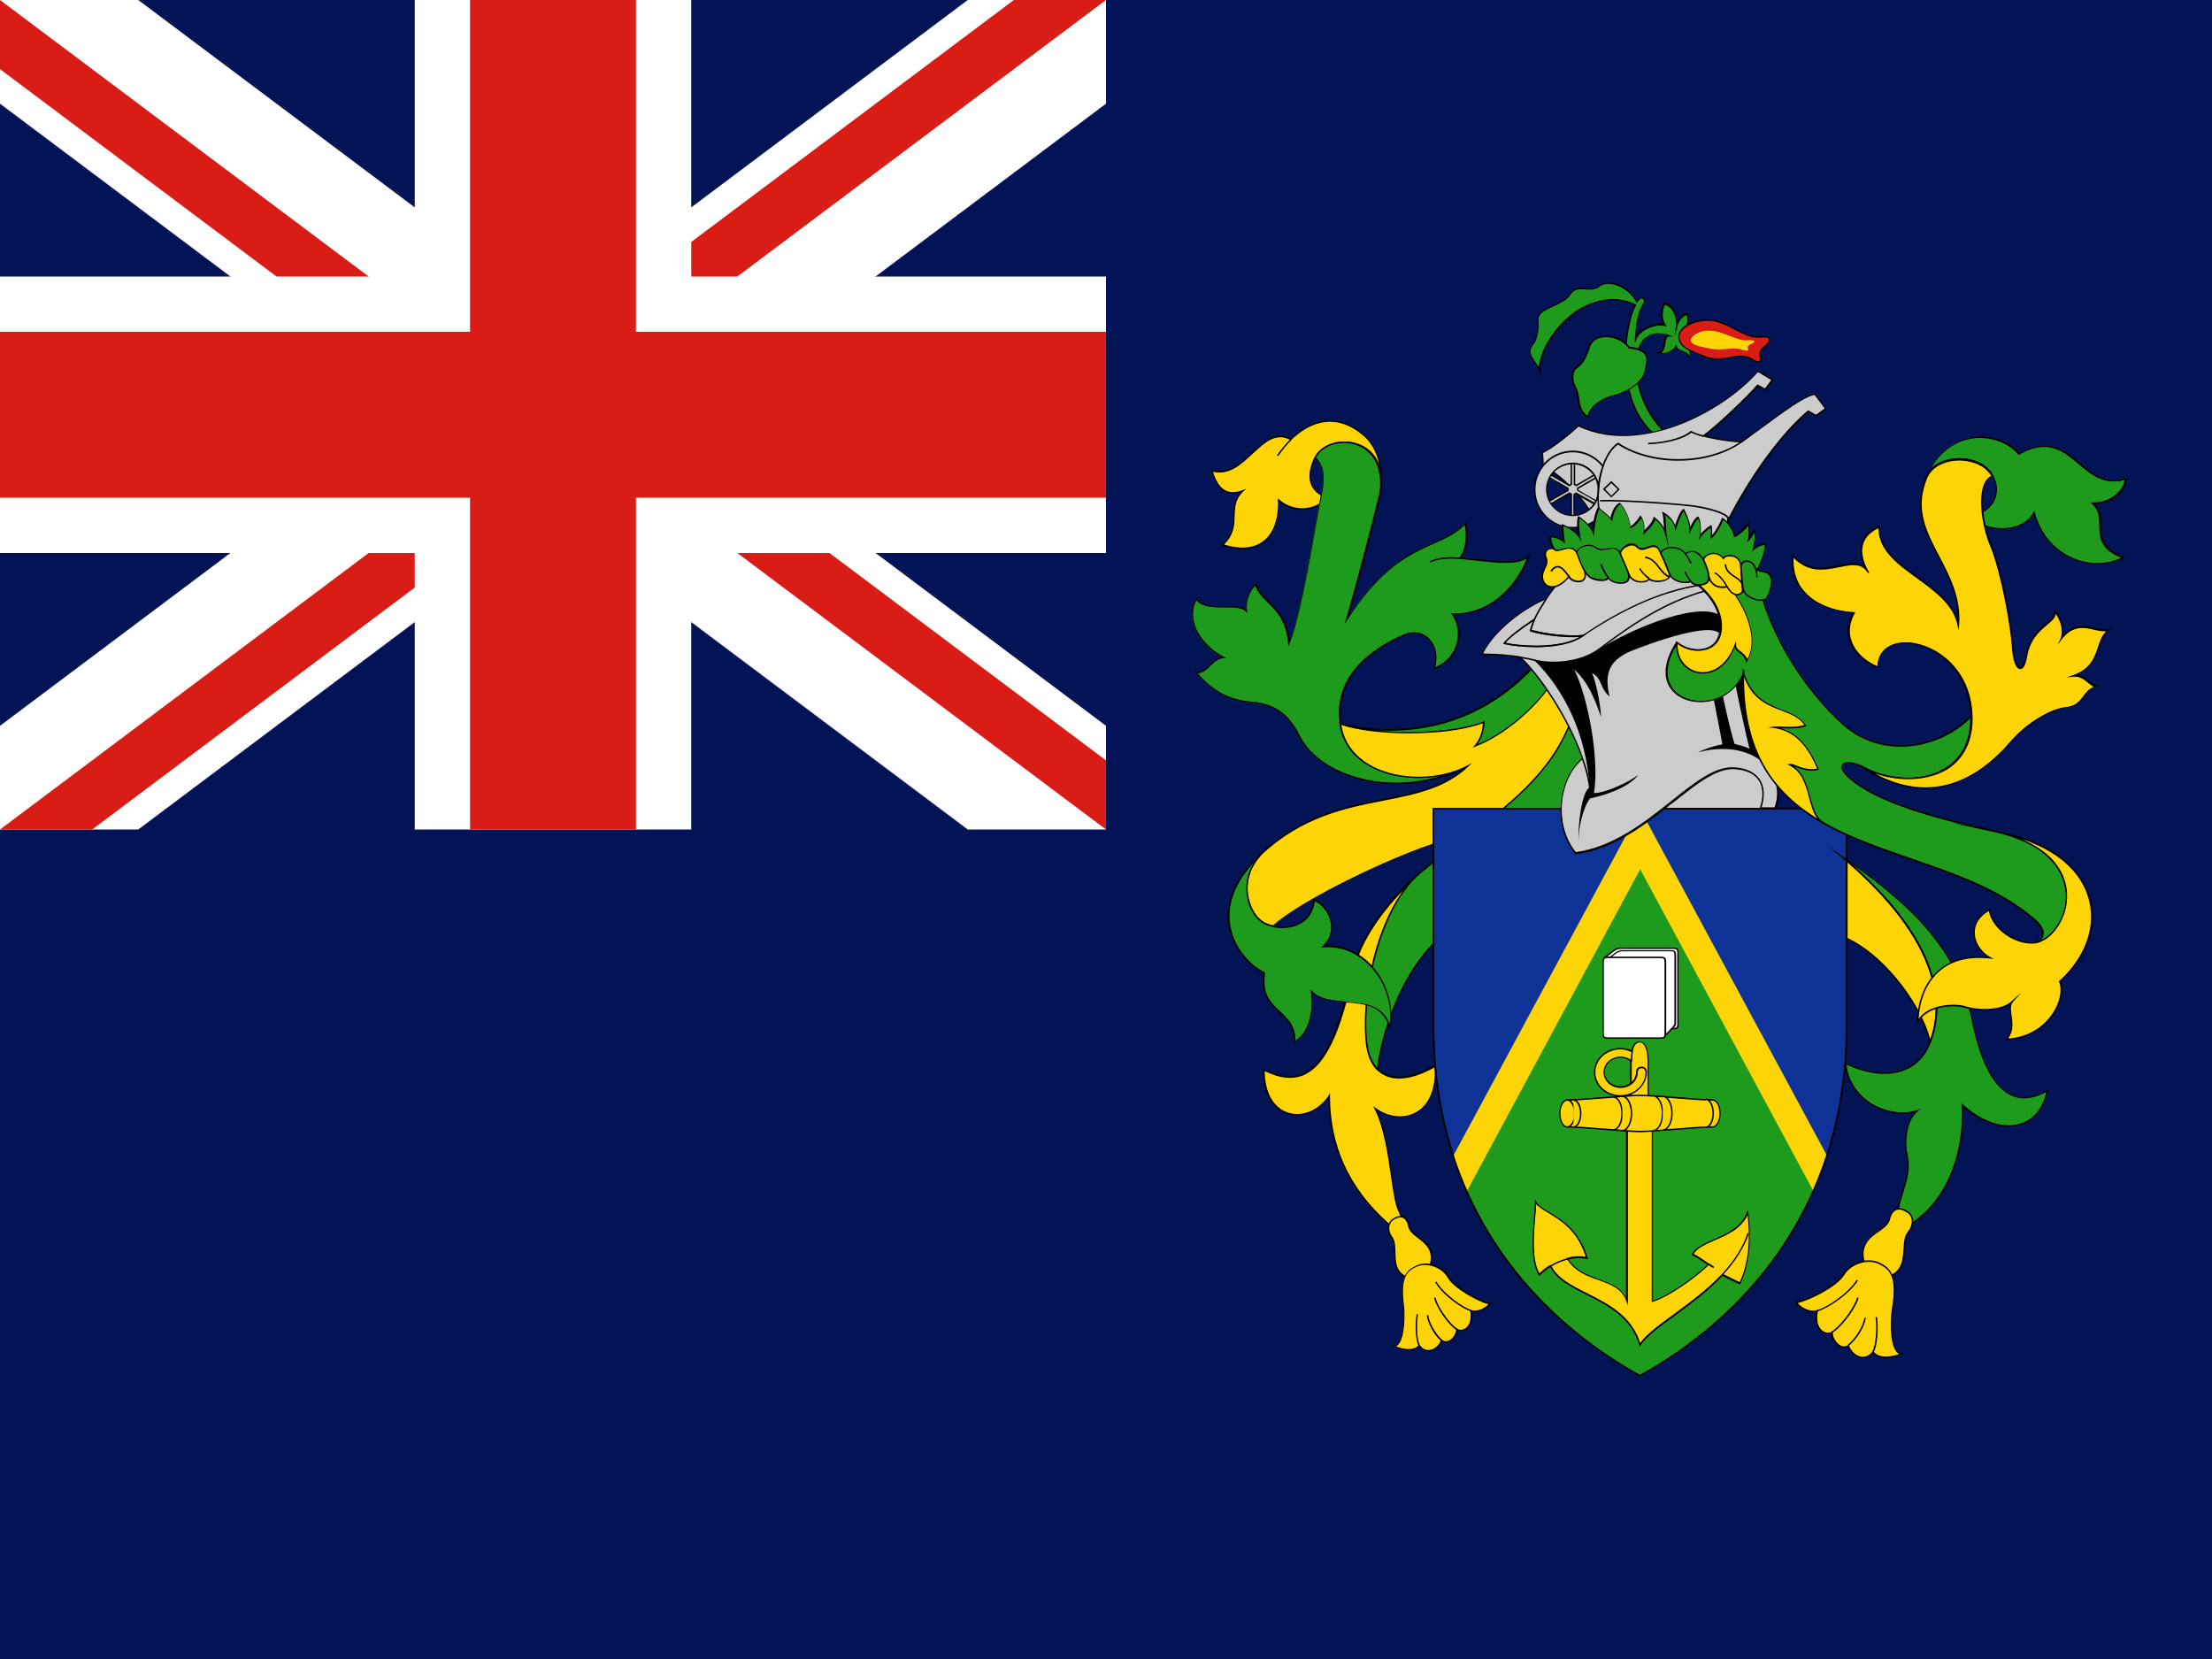 <svg width="160" height="120" viewBox="0 0 160 120" fill="none" xmlns="http://www.w3.org/2000/svg">
<rect x="0" y="0" width="160" height="120" fill="#333333" stroke="none"/>
<g clip-path="url(#clip0_354_556)">
<path d="M0 0H160V120H0V0Z" fill="#021455"/>
<path d="M102.697 63.169C100.467 65.051 98.341 67.821 97.819 70.313C96.355 77.334 94.404 78.885 91.389 77.386C91.389 81.15 94.7 81.446 96.146 79.233C96.146 82.77 97.435 85.836 100.327 88.45C101.547 89.547 101.773 88.798 101.198 87.579C100.624 86.359 100.624 82.421 99.456 80.156C101.303 81.481 104.038 80.731 103.812 77.09C101.442 78.484 99.073 78.432 98.829 75.121C98.515 71.236 100.031 65.591 102.697 63.169Z" fill="#FDD406"/>
<path d="M101.234 89.024C101.007 89.024 100.694 88.833 100.293 88.484C97.523 85.975 96.147 82.996 96.094 79.39C95.362 80.4 94.195 80.888 93.15 80.574C92.017 80.243 91.338 79.041 91.338 77.369V77.282L91.408 77.316C92.558 77.891 93.516 77.978 94.317 77.595C95.763 76.898 96.861 74.564 97.767 70.278C98.342 67.56 100.676 64.79 102.663 63.1L104.858 61.235L102.732 63.169C100.067 65.608 98.568 71.288 98.865 75.086C98.969 76.393 99.387 77.247 100.136 77.63C101.007 78.083 102.314 77.874 103.778 77.003L103.847 76.968V77.055C103.952 78.71 103.447 79.947 102.454 80.505C101.6 80.975 100.52 80.888 99.579 80.296C100.206 81.62 100.467 83.484 100.694 84.982C100.851 86.097 100.99 87.038 101.234 87.543C101.565 88.258 101.635 88.798 101.408 88.972C101.356 89.007 101.304 89.024 101.234 89.024ZM96.199 79.059V79.233C96.199 82.874 97.558 85.888 100.363 88.415C101.042 89.024 101.286 88.955 101.356 88.902C101.513 88.798 101.495 88.345 101.147 87.613C100.903 87.108 100.764 86.15 100.607 85.035C100.38 83.467 100.101 81.533 99.422 80.209L99.317 80.017L99.492 80.139C100.432 80.818 101.548 80.94 102.419 80.453C103.377 79.93 103.847 78.763 103.778 77.195C102.314 78.031 101.007 78.24 100.119 77.769C99.335 77.369 98.899 76.48 98.795 75.139C98.533 71.724 99.701 66.776 101.896 64.005C100.154 65.678 98.394 68.03 97.906 70.33C97 74.651 95.885 77.003 94.404 77.717C93.585 78.118 92.627 78.031 91.477 77.473C91.495 79.059 92.122 80.156 93.202 80.487C94.248 80.801 95.415 80.296 96.129 79.216L96.199 79.059Z" fill="black"/>
<path d="M99.876 35.258C100.032 33.864 99.736 32.435 98.726 31.529C96.757 29.804 94.84 30.379 93.394 31.773C91.251 30.623 90.119 34.718 87.68 34.038C88.08 35.362 88.725 35.955 89.945 35.484C88.673 36.634 89.945 38.028 88.446 39.422C91.164 40.293 92.628 38.794 92.506 36.181C93.551 37.104 95.171 37.052 96.043 36.007C94.597 35.536 94.579 34.282 95.171 33.115C96.025 31.355 100.102 31.425 99.876 35.258Z" fill="#FDD406"/>
<path d="M89.875 39.718C89.44 39.718 88.952 39.631 88.429 39.474L88.342 39.439L88.412 39.387C89.178 38.673 89.213 37.976 89.231 37.279C89.248 36.687 89.283 36.129 89.753 35.606C89.318 35.728 88.952 35.728 88.638 35.572C88.203 35.362 87.889 34.875 87.628 34.056L87.593 33.969L87.68 33.986C88.847 34.317 89.718 33.516 90.555 32.732C91.443 31.913 92.262 31.146 93.377 31.721C94.388 30.745 96.409 29.456 98.743 31.512C99.667 32.331 100.102 33.707 99.911 35.275L99.719 36.146L99.806 35.275C99.91 33.672 99.196 32.523 97.942 32.174C96.844 31.878 95.607 32.313 95.189 33.15C94.823 33.899 94.736 34.578 94.945 35.084C95.119 35.502 95.485 35.798 96.025 35.972L96.095 35.99L96.043 36.042C95.625 36.53 95.05 36.826 94.388 36.878C93.725 36.931 93.046 36.721 92.523 36.303C92.558 37.627 92.175 38.673 91.443 39.248C91.025 39.544 90.502 39.718 89.875 39.718ZM88.534 39.387C89.718 39.753 90.711 39.666 91.391 39.126C92.123 38.568 92.489 37.505 92.436 36.164V36.042L92.523 36.129C93.029 36.582 93.725 36.809 94.388 36.756C94.997 36.704 95.537 36.443 95.921 36.007C95.381 35.815 95.032 35.502 94.841 35.084C94.614 34.544 94.701 33.829 95.085 33.063C95.537 32.174 96.792 31.721 97.959 32.035C98.935 32.296 99.579 33.028 99.823 34.056C99.719 33.028 99.336 32.157 98.674 31.564C96.391 29.561 94.405 30.85 93.412 31.808L93.377 31.843L93.342 31.826C92.279 31.251 91.478 32.017 90.607 32.819C89.771 33.603 88.9 34.404 87.732 34.125C87.959 34.857 88.272 35.293 88.656 35.484C88.987 35.641 89.387 35.641 89.893 35.45L90.154 35.345L89.945 35.537C89.353 36.077 89.318 36.669 89.3 37.296C89.3 37.958 89.265 38.673 88.534 39.387Z" fill="black"/>
<path d="M106.165 55.416C103.098 57.037 97.471 56.34 96.948 52.333C96.425 48.325 100.311 46.531 101.356 46.026C102.976 45.207 104.248 46.653 103.725 48.343C105.52 47.715 105.921 45.625 105.05 44.405C107.419 44.579 109.632 42.785 110.555 40.224C109.719 41.025 107.454 40.485 105.572 40.363C106.147 39.736 106.147 38.481 105.973 37.854C104.004 39.875 101.164 38.952 97.401 44.806C97.976 42.785 99.074 38.725 99.718 36.06C99.788 35.798 99.823 35.537 99.858 35.258C100.084 31.425 96.007 31.356 95.136 33.098C96.094 34.178 95.589 35.432 95.241 37.332C94.84 39.596 93.969 44.806 93.22 46.548C92.993 43.83 91.199 43.656 90.85 42.315C90.327 42.663 90.049 43.586 90.153 44.231C89.509 43.534 87.313 44.405 86.494 43.36C85.623 45.102 87.017 46.844 88.463 47.593C87.627 47.646 87.418 48.674 86.494 48.674C87.749 50.12 89.021 50.695 90.502 50.817C91.983 50.939 93.08 51.479 93.986 53.273C95.45 56.165 100.973 58.047 106.165 55.416Z" fill="#1E9A1C"/>
<path d="M100.991 56.723C99.893 56.723 98.813 56.549 97.785 56.218C95.99 55.625 94.596 54.545 93.952 53.273C93.15 51.67 92.157 50.973 90.519 50.834C88.899 50.712 87.662 50.033 86.478 48.674L86.408 48.587H86.53C86.983 48.587 87.261 48.325 87.54 48.046C87.767 47.82 87.993 47.611 88.342 47.524C86.808 46.67 85.676 44.928 86.495 43.307L86.53 43.238L86.582 43.307C87.018 43.865 87.854 43.865 88.655 43.848C89.248 43.848 89.805 43.848 90.136 44.074C90.084 43.447 90.345 42.593 90.868 42.245L90.92 42.21L90.938 42.279C91.077 42.785 91.408 43.116 91.809 43.499C92.419 44.092 93.115 44.771 93.307 46.322C93.969 44.632 94.683 40.555 95.119 38.081C95.171 37.802 95.206 37.541 95.258 37.314C95.311 36.983 95.38 36.687 95.433 36.391C95.712 34.997 95.921 34.004 95.154 33.133L95.136 33.098L95.154 33.063C95.59 32.174 96.861 31.721 98.029 32.035C99.353 32.383 100.085 33.586 99.98 35.241C99.945 35.52 99.893 35.781 99.841 36.06C99.231 38.603 98.203 42.384 97.611 44.492C100.015 40.886 102.036 39.98 103.674 39.248C104.562 38.847 105.329 38.516 105.991 37.819L106.06 37.75L106.078 37.837C106.252 38.481 106.252 39.666 105.729 40.328C106.148 40.363 106.601 40.415 107.019 40.45C108.447 40.607 109.946 40.781 110.556 40.189L110.712 40.032L110.643 40.241C109.702 42.855 107.472 44.562 105.189 44.457C105.59 45.067 105.695 45.903 105.451 46.67C105.189 47.489 104.597 48.099 103.778 48.395L103.674 48.43L103.708 48.325C103.97 47.489 103.778 46.653 103.238 46.182C102.75 45.764 102.088 45.729 101.409 46.078L101.322 46.112C100.137 46.688 96.53 48.465 97.036 52.332C97.21 53.691 97.994 54.754 99.3 55.434C101.147 56.392 103.813 56.427 105.799 55.556C105.921 55.503 106.043 55.434 106.182 55.381L111.636 52.611L106.235 55.468C106.113 55.538 105.991 55.59 105.851 55.66C104.266 56.357 102.611 56.723 100.991 56.723ZM86.634 48.709C87.767 49.998 88.969 50.625 90.519 50.747C92.192 50.886 93.22 51.601 94.039 53.238C94.666 54.493 96.025 55.538 97.802 56.113C99.823 56.775 102.088 56.775 104.249 56.113C102.541 56.444 100.642 56.252 99.231 55.503C97.889 54.806 97.088 53.709 96.896 52.332C96.374 48.395 100.05 46.6 101.252 46.008L101.339 45.973C102.053 45.607 102.768 45.66 103.273 46.095C103.83 46.566 104.039 47.402 103.813 48.255C104.562 47.959 105.102 47.384 105.329 46.635C105.573 45.869 105.451 45.032 105.015 44.44L104.945 44.353H105.05C107.263 44.51 109.458 42.889 110.434 40.398C109.719 40.868 108.378 40.729 106.966 40.572C106.496 40.52 106.026 40.468 105.573 40.433H105.468L105.538 40.346C106.06 39.771 106.095 38.621 105.939 37.976C105.276 38.638 104.51 38.969 103.656 39.352C101.984 40.102 99.91 41.025 97.454 44.841L97.262 45.137L97.367 44.788C97.942 42.767 99.039 38.725 99.684 36.042C99.754 35.781 99.788 35.52 99.823 35.241C99.91 33.638 99.213 32.488 97.942 32.14C96.844 31.843 95.642 32.261 95.206 33.08C95.99 33.986 95.781 34.997 95.485 36.408C95.433 36.704 95.363 37.001 95.311 37.331C95.276 37.558 95.224 37.819 95.171 38.098C94.718 40.677 93.952 44.98 93.272 46.548L93.185 46.74L93.168 46.531C93.028 44.876 92.314 44.179 91.687 43.569C91.321 43.203 90.972 42.872 90.816 42.384C90.345 42.75 90.101 43.621 90.206 44.196L90.241 44.37L90.119 44.231C89.84 43.935 89.248 43.935 88.621 43.935C87.854 43.935 87 43.952 86.53 43.412C85.781 45.015 86.983 46.705 88.516 47.506L88.69 47.593L88.499 47.611C88.115 47.628 87.871 47.872 87.61 48.116C87.349 48.395 87.07 48.656 86.634 48.709Z" fill="black"/>
<path d="M113.814 51.88C112.071 56.689 107.332 60.103 105.172 60.626C101.513 61.515 94.074 65.121 92.088 66.985C91.774 66.916 91.478 66.811 91.269 66.654C90.293 65.957 89.474 63.693 91.216 61.776C96.67 56.671 102.524 58.884 106.165 55.399C103.099 57.037 97.489 56.34 96.966 52.333C100.276 53.204 106.235 53.256 110.991 48.152C111.618 48.866 113.465 51.061 113.814 51.88Z" fill="#FDD406"/>
<path d="M92.105 67.038H92.07C91.721 66.968 91.442 66.846 91.233 66.689C90.676 66.288 90.258 65.487 90.153 64.633C90.066 63.901 90.188 62.821 91.164 61.741C94.16 58.936 97.296 58.326 100.067 57.786C102.21 57.368 104.231 56.967 105.833 55.608C103.83 56.514 101.095 56.497 99.213 55.504C97.871 54.807 97.07 53.709 96.878 52.333L96.861 52.263L96.93 52.281C98.83 52.786 105.468 53.971 110.903 48.117L110.938 48.082L110.973 48.117C111.583 48.796 113.465 51.026 113.813 51.845V51.862V51.88C112.053 56.758 107.314 60.138 105.137 60.661C101.495 61.55 94.056 65.156 92.07 67.003L92.105 67.038ZM106.478 55.19L106.199 55.452C104.527 57.037 102.384 57.455 100.101 57.908C97.349 58.448 94.213 59.058 91.251 61.828C90.293 62.874 90.188 63.936 90.275 64.633C90.362 65.452 90.763 66.236 91.303 66.619C91.495 66.759 91.756 66.863 92.087 66.933C94.108 65.069 101.548 61.462 105.171 60.574C107.314 60.051 112.019 56.706 113.761 51.88C113.395 51.061 111.618 48.953 110.973 48.239C105.572 54.005 99.021 52.925 97.018 52.403C97.209 53.709 97.993 54.755 99.283 55.434C101.251 56.462 104.144 56.427 106.147 55.364L106.478 55.19Z" fill="black"/>
<path d="M102.699 63.17C99.946 65.504 98.518 71.236 98.814 75.122C98.901 76.202 99.197 76.934 99.65 77.387C99.859 75.191 101.392 69.494 105.295 66.95C108.605 64.807 113.762 59.999 115.679 54.493C115.33 53.518 114.755 52.821 113.658 52.124C111.741 57.298 106.671 59.79 102.699 63.17Z" fill="#1E9A1C"/>
<path d="M99.702 77.491L99.615 77.421C99.127 76.951 98.831 76.184 98.761 75.122C98.465 71.202 99.876 65.487 102.664 63.117C103.657 62.264 104.755 61.462 105.8 60.678C108.936 58.361 112.177 55.957 113.605 52.072L113.623 52.019L113.675 52.054C114.773 52.751 115.365 53.448 115.731 54.459V54.476V54.493C113.693 60.347 108.239 65.086 105.33 66.985C101.27 69.616 99.876 75.522 99.702 77.387V77.491ZM113.675 52.176C112.229 56.044 108.988 58.448 105.87 60.765C104.824 61.55 103.744 62.351 102.734 63.187C100.051 65.452 98.57 71.184 98.866 75.087C98.936 76.045 99.197 76.777 99.615 77.23C99.824 75.244 101.27 69.477 105.277 66.863C108.17 64.982 113.605 60.26 115.626 54.441C115.278 53.518 114.703 52.838 113.675 52.176Z" fill="black"/>
<path d="M112.053 49.649C111.078 51.13 108.83 53.151 106.687 53.97C107.14 53.447 107.297 52.785 107.314 52.228C104.596 53.273 99.143 53.151 96.93 52.35C100.241 53.221 106.199 53.273 110.956 48.169C111.443 48.691 111.844 49.144 112.053 49.649Z" fill="#1E9A1C"/>
<path d="M106.513 54.092L106.652 53.935C107.018 53.517 107.227 52.977 107.262 52.315C104.527 53.326 99.16 53.221 96.93 52.402V52.193L96.948 52.315C98.847 52.82 105.485 54.005 110.921 48.151L110.956 48.116L110.99 48.151C111.478 48.691 111.879 49.144 112.088 49.632L112.106 49.649L112.088 49.667C111.095 51.148 108.882 53.186 106.705 54.005L106.513 54.092ZM107.384 52.158V52.245C107.349 52.89 107.175 53.43 106.861 53.848C108.935 52.995 111.043 51.078 112.001 49.649C111.809 49.196 111.443 48.761 110.973 48.256C107.018 52.489 102.436 53.029 99.492 52.82C102.053 53.099 105.38 52.925 107.314 52.193L107.384 52.158Z" fill="black"/>
<path d="M91.217 61.776C86.792 65.922 89.719 69.546 91.443 70.348C90.99 73.24 93.708 72.891 93.639 75.33C94.736 74.703 95.032 73.013 94.858 71.672C96.252 73.17 99.789 71.497 100.538 74.285C101.008 71.219 98.622 68.152 95.677 68.431C96.897 67.333 96.2 65.539 95.05 65.069C94.823 67.333 92.262 67.333 91.287 66.636C90.294 65.957 89.475 63.692 91.217 61.776Z" fill="#1E9A1C"/>
<path d="M93.586 75.435V75.348C93.604 74.25 93.064 73.727 92.489 73.205C91.827 72.595 91.147 71.95 91.374 70.4C90.502 69.981 89.144 68.727 88.865 66.932C88.673 65.73 88.917 63.849 91.165 61.758L92.105 60.869L91.234 61.828C90.276 62.873 90.171 63.936 90.241 64.633C90.328 65.451 90.746 66.236 91.287 66.619C91.862 67.02 92.959 67.194 93.83 66.793C94.301 66.584 94.876 66.114 94.98 65.086V65.016L95.05 65.033C95.677 65.277 96.2 65.939 96.322 66.671C96.444 67.316 96.252 67.925 95.799 68.379C97.036 68.309 98.221 68.797 99.162 69.772C100.294 70.975 100.834 72.665 100.573 74.302L100.538 74.546L100.468 74.302C100.033 72.717 98.674 72.612 97.35 72.508C96.444 72.438 95.52 72.368 94.91 71.828C95.05 73.187 94.719 74.773 93.656 75.382L93.586 75.435ZM90.694 62.385C89.335 63.866 88.743 65.417 88.987 66.915C89.266 68.692 90.624 69.929 91.478 70.33L91.513 70.347V70.382C91.269 71.915 91.914 72.508 92.576 73.135C93.133 73.658 93.708 74.18 93.708 75.278C94.719 74.633 94.998 73.048 94.823 71.724L94.806 71.567L94.91 71.689C95.485 72.299 96.409 72.368 97.384 72.455C98.674 72.56 100.015 72.665 100.538 74.093C100.695 72.56 100.172 71.009 99.109 69.894C98.168 68.901 96.949 68.413 95.694 68.535L95.538 68.553L95.66 68.448C96.165 67.995 96.374 67.385 96.252 66.723C96.13 66.061 95.677 65.451 95.102 65.19C94.98 66.201 94.388 66.689 93.9 66.898C92.994 67.316 91.844 67.124 91.252 66.723C90.694 66.323 90.259 65.521 90.171 64.668C90.102 64.058 90.154 63.239 90.694 62.385Z" fill="black"/>
<path d="M100.8 88.153C100.312 88.432 100.347 89.059 100.661 89.46C101.271 90.261 100.225 92.108 102.194 92.509C102.769 92.631 103.222 92.265 103.448 91.603C104.058 89.773 102.124 89.582 101.95 88.711C101.758 87.84 101.218 87.927 100.8 88.153Z" fill="#FDD406"/>
<path d="M102.42 92.578C102.35 92.578 102.263 92.578 102.194 92.561C100.887 92.3 100.869 91.394 100.852 90.61C100.852 90.174 100.835 89.773 100.625 89.495C100.434 89.233 100.347 88.92 100.416 88.641C100.469 88.414 100.591 88.24 100.8 88.118C101.009 87.996 101.305 87.892 101.566 88.014C101.775 88.118 101.932 88.345 102.002 88.71C102.054 89.007 102.35 89.233 102.664 89.477C103.221 89.913 103.901 90.435 103.518 91.638C103.274 92.23 102.89 92.578 102.42 92.578ZM100.835 88.205C100.66 88.31 100.556 88.467 100.504 88.658C100.451 88.902 100.521 89.198 100.695 89.442C100.922 89.738 100.922 90.157 100.939 90.61C100.957 91.394 100.974 92.212 102.194 92.474C102.734 92.578 103.152 92.265 103.378 91.603C103.762 90.47 103.117 89.982 102.559 89.547C102.228 89.303 101.932 89.059 101.863 88.728C101.793 88.397 101.671 88.188 101.497 88.101C101.288 87.996 101.026 88.101 100.835 88.205Z" fill="black"/>
<path d="M102.455 91.568C101.81 91.864 101.235 92.3 101.497 94.373C101.601 95.244 101.549 97.335 100.8 97.352C101.253 97.579 102.246 97.84 102.647 97.3C103.03 97.962 103.918 97.77 104.267 96.952C104.72 97.335 105.365 96.69 105.365 96.15C105.765 96.412 106.584 96.028 106.375 94.791C106.863 94.966 107.508 94.617 107.734 94.303C107.002 94.164 105.19 93.171 104.755 92.387C104.337 91.603 103.204 91.22 102.455 91.568Z" fill="#FDD406"/>
<path d="M103.326 97.753C103.064 97.753 102.82 97.631 102.663 97.387C102.228 97.858 101.304 97.648 100.799 97.405L100.625 97.317H100.834C100.939 97.317 101.026 97.265 101.113 97.161C101.548 96.655 101.566 95.105 101.479 94.391C101.217 92.3 101.792 91.847 102.472 91.533C103.256 91.167 104.423 91.568 104.859 92.369C105.294 93.153 107.106 94.112 107.803 94.251L107.89 94.269L107.838 94.338C107.611 94.652 107.002 95 106.496 94.878C106.618 95.715 106.252 96.063 106.078 96.168C105.887 96.29 105.66 96.324 105.468 96.237C105.434 96.568 105.19 96.917 104.894 97.056C104.702 97.143 104.51 97.143 104.336 97.039C104.144 97.457 103.778 97.736 103.413 97.753C103.36 97.753 103.343 97.753 103.326 97.753ZM102.663 97.213L102.698 97.283C102.855 97.526 103.082 97.666 103.36 97.648C103.726 97.631 104.057 97.352 104.231 96.934L104.266 96.865L104.319 96.917C104.493 97.056 104.684 97.021 104.806 96.969C105.085 96.83 105.329 96.464 105.329 96.15V96.063L105.416 96.115C105.573 96.22 105.8 96.202 105.991 96.08C106.148 95.976 106.496 95.645 106.34 94.809L106.322 94.722L106.409 94.756C106.845 94.913 107.402 94.634 107.664 94.338C106.897 94.147 105.155 93.188 104.719 92.422C104.301 91.672 103.221 91.289 102.472 91.62C101.81 91.916 101.287 92.335 101.548 94.373C101.636 95.105 101.618 96.69 101.165 97.23C101.113 97.3 101.043 97.352 100.973 97.387C101.444 97.579 102.28 97.753 102.629 97.283L102.663 97.213Z" fill="black"/>
<path d="M92.453 32.993L92.366 32.941C92.68 32.488 93.011 32.087 93.359 31.739L93.429 31.808C93.098 32.139 92.767 32.54 92.453 32.993Z" fill="black"/>
<path d="M103.482 40.693L103.429 40.606C103.882 40.345 104.562 40.258 105.607 40.328V40.432C104.597 40.362 103.917 40.449 103.482 40.693Z" fill="black"/>
<path d="M102.61 97.335C102.401 97.022 102.331 95.784 102.471 95.053L102.575 95.07C102.418 95.837 102.523 97.022 102.697 97.283L102.61 97.335Z" fill="black"/>
<path d="M104.248 97.004C103.935 96.777 103.307 95.924 103.203 95.139L103.307 95.122C103.412 95.871 104.039 96.69 104.318 96.917L104.248 97.004Z" fill="black"/>
<path d="M105.363 96.202C104.945 96.01 103.952 94.739 103.725 93.885L103.83 93.85C104.039 94.669 105.015 95.923 105.415 96.098L105.363 96.202Z" fill="black"/>
<path d="M106.391 94.843C105.886 94.738 104.405 93.745 103.812 92.752L103.899 92.7C104.492 93.676 105.92 94.634 106.408 94.738L106.391 94.843Z" fill="black"/>
<path d="M133.117 61.844C140.243 67.82 140.713 72.559 139.598 75.347C139.023 72.734 136.061 68.692 132.995 67.646L133.117 61.844Z" fill="#FDD406"/>
<path d="M139.581 75.522L139.547 75.347C138.937 72.629 135.94 68.692 132.978 67.681L132.943 67.664V67.629L133.065 61.74L133.152 61.81C140.905 68.309 140.557 73.1 139.651 75.382L139.581 75.522ZM133.048 67.612C135.975 68.622 138.919 72.455 139.616 75.173C140.452 72.873 140.609 68.221 133.17 61.949L133.048 67.612Z" fill="black"/>
<path d="M120.364 58.482H133.588C133.588 58.482 133.588 61.967 133.588 74.128C133.588 87.456 126.166 95.349 118.639 99.513C111.112 95.331 103.69 87.456 103.69 74.128C103.69 61.967 103.69 58.482 103.69 58.482H112.959C112.977 59.284 113.046 60.503 114.005 61.723C116.182 61.514 118.656 59.876 120.364 58.482Z" fill="#1E9A1C"/>
<path d="M133.589 58.482C133.589 58.482 133.589 61.967 133.589 74.128C133.589 78.153 132.909 81.689 131.759 84.756L118.64 60.678L105.521 84.756C104.371 81.672 103.691 78.153 103.691 74.128C103.691 61.967 103.691 58.482 103.691 58.482H133.589Z" fill="#0F3296"/>
<path d="M105.504 84.878L105.469 84.773C104.249 81.515 103.64 77.944 103.64 74.128V58.43H133.641V74.128C133.641 77.944 133.032 81.533 131.812 84.773L131.777 84.878L131.725 84.773L118.641 60.782L105.504 84.878ZM118.641 60.573L118.693 60.66L131.76 84.634C132.944 81.428 133.537 77.891 133.537 74.128V58.535H103.744V74.128C103.744 77.891 104.337 81.411 105.521 84.634L118.641 60.573Z" fill="black"/>
<path d="M132.159 83.606C131.933 84.32 131.497 85.47 131.183 86.185L118.639 62.873L106.095 86.185C105.764 85.47 105.346 84.32 105.119 83.606L118.639 58.535L132.159 83.606Z" fill="#FDD406"/>
<path d="M118.622 99.565L118.605 99.548C114.284 97.161 110.817 94.042 108.29 90.279C105.189 85.679 103.621 80.243 103.621 74.128V58.43H112.994V58.483C113.012 59.11 113.029 60.399 114.005 61.671C116.34 61.427 118.97 59.545 120.329 58.43L120.347 58.413H133.623V74.111C133.623 80.226 132.055 85.662 128.971 90.261C126.445 94.042 122.96 97.161 118.657 99.548L118.622 99.565ZM103.726 58.535V74.128C103.726 88.955 113.047 96.359 118.622 99.443C124.197 96.359 133.518 88.972 133.518 74.128V58.535H120.382C119.005 59.65 116.357 61.549 113.988 61.775H113.953L113.935 61.758C112.942 60.486 112.89 59.197 112.872 58.535H103.726Z" fill="black"/>
<path d="M124.597 92.178C124.946 92.352 125.59 92.666 125.869 92.788C126.566 91.394 126.671 89.425 126.444 87.683C125.695 89.599 123.134 89.53 122.437 90.697C122.855 90.906 123.256 91.185 123.604 91.429C122.733 92.3 120.695 93.763 119.545 94.112V81.672C119.545 80.801 119.249 80.069 119.249 79.355C119.249 79.355 119.249 77.369 119.249 76.776C119.249 76.184 119.127 75.348 118.621 75.348C118.099 75.348 117.994 76.184 117.994 76.776C117.994 77.369 117.994 79.355 117.994 79.355C117.994 80.087 117.698 80.923 117.698 81.672V94.112C117.071 92.265 114.562 92.892 113.412 91.045C113.865 90.941 114.353 90.906 114.806 90.993C113.935 88.031 111.565 87.805 111.095 86.934C111.095 88.153 110.572 90.993 111.391 92.213C111.565 92.004 111.844 91.76 112.175 91.568C113.151 93.711 117.593 93.728 118.639 97.248C119.458 95.959 122.472 94.443 124.597 92.178Z" fill="#FDD406"/>
<path d="M118.604 97.387L118.57 97.283C117.977 95.279 116.252 94.408 114.737 93.641C113.622 93.084 112.576 92.544 112.141 91.655C111.844 91.829 111.601 92.039 111.409 92.248L111.357 92.3L111.322 92.248C110.695 91.307 110.851 89.443 110.956 88.084C110.991 87.631 111.026 87.247 111.026 86.951V86.742L111.13 86.934C111.269 87.213 111.635 87.422 112.071 87.683C112.994 88.24 114.249 88.99 114.841 90.993L114.859 91.08L114.771 91.063C114.371 90.976 113.935 90.993 113.465 91.098C114.022 91.934 114.859 92.23 115.66 92.526C116.461 92.823 117.228 93.084 117.611 93.868V81.707C117.611 81.324 117.681 80.906 117.768 80.522C117.838 80.121 117.907 79.756 117.907 79.39V76.811C117.907 76.376 117.977 75.33 118.587 75.33C119.232 75.33 119.266 76.463 119.266 76.811V79.39C119.266 79.738 119.336 80.069 119.406 80.435C119.476 80.836 119.563 81.254 119.563 81.707V94.077C120.73 93.694 122.664 92.3 123.5 91.481C123.152 91.237 122.786 90.976 122.385 90.784L122.333 90.767L122.368 90.715C122.664 90.209 123.309 89.93 123.988 89.634C124.894 89.234 125.922 88.798 126.357 87.7L126.427 87.509L126.462 87.718C126.723 89.704 126.514 91.586 125.887 92.858L125.87 92.91L125.817 92.892C125.539 92.77 124.929 92.474 124.58 92.3C123.518 93.432 122.228 94.373 121.113 95.192C120.016 95.993 119.057 96.69 118.657 97.335L118.604 97.387ZM112.193 91.499L112.21 91.551C112.628 92.439 113.674 92.979 114.789 93.537C116.305 94.303 118.012 95.157 118.639 97.143C119.092 96.516 119.998 95.837 121.061 95.07C122.193 94.234 123.483 93.293 124.546 92.161L124.58 92.126L124.615 92.143C124.946 92.3 125.539 92.614 125.835 92.736C126.427 91.533 126.636 89.774 126.41 87.892C125.939 88.885 124.946 89.321 124.058 89.704C123.413 89.983 122.803 90.244 122.507 90.697C122.908 90.906 123.274 91.168 123.622 91.411L123.674 91.446L123.622 91.481C122.786 92.317 120.73 93.816 119.545 94.164L119.476 94.182V81.672C119.476 81.219 119.388 80.818 119.319 80.418C119.249 80.052 119.179 79.703 119.179 79.355V76.776C119.179 76.114 119.023 75.4 118.604 75.4C118.064 75.4 118.029 76.445 118.029 76.776V79.355C118.029 79.721 117.96 80.121 117.89 80.505C117.82 80.888 117.751 81.306 117.751 81.672V94.425L117.646 94.129C117.333 93.206 116.514 92.91 115.643 92.596C114.789 92.3 113.918 91.986 113.343 91.063L113.308 90.993L113.378 90.976C113.848 90.854 114.301 90.836 114.702 90.906C114.109 89.007 112.89 88.275 112.001 87.735C111.618 87.509 111.304 87.317 111.113 87.091C111.113 87.369 111.078 87.7 111.043 88.066C110.938 89.39 110.799 91.185 111.357 92.108C111.548 91.899 111.81 91.69 112.106 91.516L112.193 91.499Z" fill="black"/>
<path d="M118.622 81.846C119.598 81.846 122.734 81.533 123.866 81.533C124.163 81.533 124.406 81.097 124.406 80.557C124.406 80.017 124.163 79.581 123.866 79.581C122.734 79.581 119.615 79.268 118.622 79.268C117.647 79.268 114.51 79.581 113.378 79.581C113.082 79.581 112.838 80.017 112.838 80.557C112.838 81.097 113.082 81.533 113.378 81.533C114.51 81.515 117.647 81.846 118.622 81.846Z" fill="#FDD406"/>
<path d="M118.623 81.898C118.152 81.898 117.177 81.829 116.166 81.742C115.086 81.654 113.953 81.567 113.379 81.567C113.047 81.567 112.786 81.114 112.786 80.539C112.786 79.964 113.047 79.511 113.379 79.511C113.971 79.511 115.086 79.424 116.166 79.337C117.177 79.267 118.152 79.18 118.623 79.18C119.111 79.18 120.069 79.25 121.097 79.337C122.177 79.424 123.292 79.511 123.867 79.511C124.198 79.511 124.459 79.964 124.459 80.539C124.459 81.114 124.198 81.567 123.867 81.567C123.275 81.567 122.159 81.654 121.079 81.742C120.069 81.811 119.093 81.898 118.623 81.898ZM118.623 79.285C118.152 79.285 117.194 79.355 116.166 79.442C115.086 79.529 113.953 79.616 113.361 79.616C113.1 79.616 112.873 80.034 112.873 80.539C112.873 81.045 113.082 81.463 113.361 81.463C113.953 81.463 115.068 81.55 116.166 81.637C117.177 81.707 118.135 81.794 118.623 81.794C119.111 81.794 120.051 81.724 121.079 81.637C122.159 81.55 123.292 81.463 123.884 81.463C124.146 81.463 124.372 81.045 124.372 80.539C124.372 80.034 124.163 79.616 123.884 79.616C123.292 79.616 122.177 79.529 121.097 79.442C120.069 79.355 119.111 79.285 118.623 79.285Z" fill="black"/>
<path d="M117.994 76.741C117.785 76.567 117.506 76.462 117.21 76.462C116.548 76.462 116.025 76.95 116.025 77.543C116.025 78.135 116.548 78.623 117.21 78.623C117.872 78.623 118.395 78.135 118.395 77.543C118.395 77.072 119.074 77.072 119.074 77.543C119.074 78.483 118.238 79.25 117.21 79.25C116.182 79.25 115.346 78.483 115.346 77.543C115.346 76.602 116.182 75.835 117.21 75.835C117.524 75.835 117.802 75.905 118.064 76.027C118.046 76.201 117.994 76.497 117.994 76.741Z" fill="#FDD406"/>
<path d="M117.211 79.32C116.148 79.32 115.294 78.536 115.294 77.561C115.294 76.585 116.148 75.801 117.211 75.801C117.507 75.801 117.82 75.871 118.082 75.992L118.117 76.01L118.099 76.132C118.082 76.289 118.047 76.532 118.047 76.742V76.846L117.96 76.776C117.751 76.602 117.489 76.515 117.211 76.515C116.583 76.515 116.078 76.986 116.078 77.543C116.078 78.101 116.583 78.571 117.211 78.571C117.838 78.571 118.343 78.101 118.343 77.543C118.343 77.02 119.127 77.02 119.127 77.543C119.11 78.519 118.256 79.32 117.211 79.32ZM117.211 75.905C116.218 75.905 115.399 76.637 115.399 77.561C115.399 78.484 116.218 79.216 117.211 79.216C118.204 79.216 119.023 78.484 119.023 77.561C119.023 77.473 118.988 77.386 118.935 77.334C118.883 77.282 118.813 77.264 118.744 77.264C118.604 77.264 118.465 77.351 118.465 77.561C118.465 78.188 117.908 78.693 117.228 78.693C116.549 78.693 115.991 78.188 115.991 77.561C115.991 76.933 116.549 76.428 117.228 76.428C117.489 76.428 117.751 76.498 117.96 76.654C117.96 76.463 117.995 76.271 118.012 76.132V76.097C117.751 75.975 117.472 75.905 117.211 75.905Z" fill="black"/>
<path d="M113.378 81.516C113.674 81.516 113.901 81.08 113.901 80.54C113.901 80 113.657 79.564 113.378 79.564" fill="#FDD406"/>
<path d="M113.378 81.568V81.463C113.639 81.463 113.848 81.045 113.848 80.54C113.848 80.035 113.622 79.617 113.378 79.617V79.512C113.709 79.512 113.953 79.965 113.953 80.54C113.953 81.115 113.709 81.568 113.378 81.568Z" fill="black"/>
<path d="M113.814 81.516C114.11 81.516 114.336 81.08 114.336 80.54C114.336 80 114.092 79.564 113.814 79.564" fill="#FDD406"/>
<path d="M113.813 81.568V81.463C114.075 81.463 114.284 81.045 114.284 80.54C114.284 80.035 114.057 79.617 113.813 79.617V79.512C114.145 79.512 114.388 79.965 114.388 80.54C114.388 81.115 114.145 81.568 113.813 81.568Z" fill="black"/>
<path d="M116.688 81.725C117.036 81.725 117.332 81.202 117.332 80.54C117.332 79.878 117.053 79.355 116.688 79.355" fill="#FDD406"/>
<path d="M116.688 81.777V81.672C117.019 81.672 117.28 81.167 117.28 80.54C117.28 79.913 117.019 79.407 116.688 79.407V79.303C117.071 79.303 117.384 79.843 117.384 80.54C117.384 81.237 117.071 81.777 116.688 81.777Z" fill="black"/>
<path d="M117.351 81.776C117.716 81.776 118.013 81.219 118.013 80.54C118.013 79.86 117.716 79.302 117.351 79.302" fill="#FDD406"/>
<path d="M117.351 81.829V81.724C117.682 81.724 117.96 81.184 117.96 80.54C117.96 79.895 117.682 79.355 117.351 79.355V79.25C117.751 79.25 118.065 79.825 118.065 80.54C118.065 81.254 117.734 81.829 117.351 81.829Z" fill="black"/>
<path d="M119.581 81.777C119.964 81.777 120.261 81.219 120.261 80.522C120.261 79.825 119.947 79.268 119.581 79.268" fill="#FDD406"/>
<path d="M119.581 81.829V81.724C119.93 81.724 120.208 81.184 120.208 80.522C120.208 79.878 119.93 79.32 119.581 79.32V79.216C119.982 79.216 120.313 79.808 120.313 80.522C120.295 81.254 119.982 81.829 119.581 81.829Z" fill="black"/>
<path d="M120.277 81.742C120.643 81.742 120.939 81.202 120.939 80.522C120.939 79.86 120.643 79.302 120.277 79.302" fill="#FDD406"/>
<path d="M120.277 81.794V81.689C120.608 81.689 120.887 81.167 120.887 80.522C120.887 79.877 120.608 79.355 120.277 79.355V79.25C120.678 79.25 120.992 79.825 120.992 80.522C120.992 81.219 120.661 81.794 120.277 81.794Z" fill="black"/>
<path d="M123.378 81.533C123.674 81.533 123.918 81.08 123.918 80.522C123.918 79.965 123.674 79.512 123.378 79.512" fill="#FDD406"/>
<path d="M123.378 81.585V81.481C123.639 81.481 123.866 81.045 123.866 80.522C123.866 80 123.639 79.564 123.378 79.564V79.46C123.709 79.46 123.97 79.93 123.97 80.522C123.97 81.115 123.726 81.585 123.378 81.585Z" fill="black"/>
<path d="M112.158 91.568C112.507 91.359 112.942 91.15 113.395 91.045L112.158 91.568Z" fill="#FDD406"/>
<path d="M112.194 91.621L112.142 91.534C112.42 91.359 112.873 91.133 113.396 91.011L113.413 91.115C112.908 91.22 112.473 91.447 112.194 91.621Z" fill="black"/>
<path d="M123.954 91.69C123.849 91.62 123.727 91.533 123.605 91.446L123.954 91.69Z" fill="#FDD406"/>
<path d="M123.919 91.725C123.884 91.69 123.832 91.655 123.779 91.638C123.71 91.585 123.64 91.55 123.57 91.481L123.64 91.394C123.71 91.446 123.779 91.498 123.849 91.533C123.901 91.568 123.936 91.603 123.988 91.638L123.919 91.725Z" fill="black"/>
<path d="M124.598 92.178C125.399 91.307 126.079 90.331 126.462 89.198L124.598 92.178Z" fill="#FDD406"/>
<path d="M124.632 92.212L124.563 92.143C125.469 91.167 126.078 90.191 126.409 89.181L126.514 89.216C126.148 90.244 125.538 91.237 124.632 92.212Z" fill="black"/>
<path d="M115.974 69.546C115.974 69.267 116.2 69.145 116.479 68.936C116.81 68.692 116.932 68.571 117.228 68.571H121.026C121.305 68.571 121.375 68.64 121.375 68.902V74.059C121.375 74.32 121.305 74.39 121.026 74.39H115.974V69.477" fill="white"/>
<path d="M121.027 74.459H115.922V69.494C115.939 69.25 116.131 69.128 116.34 68.988C116.375 68.971 116.41 68.936 116.445 68.901L116.514 68.849C116.793 68.64 116.932 68.535 117.229 68.535H121.027C121.34 68.535 121.427 68.623 121.427 68.919V74.076C121.427 74.372 121.34 74.459 121.027 74.459ZM116.026 74.355H121.027C121.288 74.355 121.323 74.302 121.323 74.076V68.919C121.323 68.675 121.271 68.64 121.027 68.64H117.229C116.985 68.64 116.845 68.727 116.584 68.936L116.514 68.988C116.479 69.023 116.445 69.041 116.41 69.076C116.201 69.232 116.044 69.337 116.044 69.563V74.355H116.026Z" fill="black"/>
<path d="M120.086 74.859C120.591 74.859 120.504 74.842 120.852 74.494C121.218 74.128 121.183 74.163 121.183 73.832V69.093C121.183 68.849 121.114 68.779 120.87 68.779H117.35C117.072 68.779 116.95 68.884 116.653 69.127C116.409 69.319 116.2 69.441 116.2 69.703V74.859H120.086Z" fill="white"/>
<path d="M120.086 74.912H116.131V69.702C116.131 69.441 116.323 69.302 116.532 69.145L116.688 69.023C116.932 68.831 117.072 68.727 117.35 68.727H120.87C121.149 68.727 121.236 68.814 121.236 69.092V73.901C121.236 74.18 121.236 74.197 120.887 74.528C120.835 74.581 120.783 74.633 120.748 74.685C120.539 74.912 120.504 74.912 120.086 74.912ZM116.235 74.807H120.086C120.487 74.807 120.487 74.807 120.661 74.615C120.696 74.581 120.748 74.528 120.8 74.459C121.114 74.145 121.114 74.145 121.114 73.901V73.814V69.075C121.114 68.849 121.079 68.814 120.852 68.814H117.333C117.089 68.814 116.985 68.901 116.741 69.092L116.584 69.214C116.375 69.371 116.235 69.476 116.235 69.685V74.807Z" fill="black"/>
<path d="M120.469 74.755C120.469 75.017 120.399 75.086 120.12 75.086H116.322C116.043 75.086 115.974 75.017 115.974 74.755V69.581C115.974 69.319 116.043 69.25 116.322 69.25H120.12C120.399 69.25 120.469 69.319 120.469 69.581V74.755Z" fill="white"/>
<path d="M120.121 75.139H116.323C116.009 75.139 115.922 75.052 115.922 74.755V69.581C115.922 69.285 116.009 69.198 116.323 69.198H120.121C120.434 69.198 120.521 69.285 120.521 69.581V74.755C120.521 75.052 120.417 75.139 120.121 75.139ZM116.305 69.302C116.044 69.302 116.009 69.354 116.009 69.581V74.755C116.009 74.982 116.044 75.034 116.305 75.034H120.103C120.365 75.034 120.399 74.982 120.399 74.755V69.581C120.399 69.337 120.347 69.302 120.103 69.302H116.305Z" fill="black"/>
<path d="M127.838 55.451C128.57 56.288 128.814 57.385 128.413 58.483H127.315C127.768 57.089 127.49 55.765 125.521 55.591C122.576 55.329 119.144 61.044 113.987 61.724C112.489 59.929 112.558 56.497 114.475 54.876C113.482 52.019 111.408 48.883 109.945 47.541C109.004 47.385 107.907 47.315 107.192 47.35C107.941 45.73 110.084 44.022 111.827 43.325C112.105 42.907 112.419 42.524 112.698 42.158C112.872 39.928 123.482 40.973 125.73 42.367C125.747 44.858 126.74 53.186 127.838 55.451Z" fill="#CCCCCC"/>
<path d="M113.97 61.776L113.953 61.758C112.35 59.842 112.594 56.444 114.423 54.859C113.413 52.001 111.357 48.918 109.946 47.593C109.005 47.437 107.907 47.367 107.228 47.402H107.141L107.175 47.315C107.959 45.642 110.155 43.935 111.827 43.273C112.089 42.872 112.385 42.489 112.681 42.123C112.716 41.809 112.925 41.548 113.326 41.356C115.695 40.154 123.901 41.147 125.8 42.315L125.818 42.332V42.367C125.818 44.788 126.776 53.117 127.908 55.434C128.675 56.305 128.901 57.42 128.483 58.5L128.466 58.535H127.264L127.281 58.465C127.473 57.89 127.612 57.071 127.211 56.444C126.898 55.974 126.34 55.712 125.539 55.643C124.18 55.521 122.716 56.688 121.009 58.047C119.023 59.633 116.775 61.41 114.005 61.776H113.97ZM107.611 47.28C108.291 47.28 109.179 47.35 109.946 47.472H109.963L109.981 47.489C111.427 48.831 113.517 51.949 114.51 54.841L114.528 54.876L114.493 54.894C112.681 56.427 112.437 59.755 113.988 61.636C116.706 61.253 118.936 59.493 120.904 57.925C122.629 56.549 124.11 55.381 125.504 55.503C126.34 55.573 126.933 55.869 127.264 56.357C127.595 56.862 127.63 57.559 127.368 58.395H128.361C128.727 57.368 128.518 56.287 127.786 55.451V55.434C126.654 53.117 125.713 44.823 125.696 42.349C123.779 41.199 115.695 40.224 113.36 41.426C112.995 41.618 112.786 41.861 112.768 42.123V42.14L112.751 42.158C112.472 42.523 112.158 42.924 111.897 43.325L111.88 43.342H111.862C110.224 44.005 108.081 45.642 107.28 47.263C107.385 47.28 107.507 47.28 107.611 47.28Z" fill="black"/>
<path d="M114.982 56.967C114.738 53.099 113.17 49.928 110.975 47.75C112.02 48.047 114.163 48.047 115.609 47.001C117.526 45.729 122.508 43.499 124.338 44.458C124.477 44.771 124.564 45.503 124.46 45.956C124.024 44.806 119.216 46.583 117.857 47.141C116.55 47.75 115.975 48.569 116.428 50.381C115.679 49.754 115.94 49.127 115.156 48.674C115.47 49.423 115.731 50.782 115.818 51.88C115.522 51.096 115.017 49.423 113.867 48.43C114.842 50.346 115.714 54.928 115.295 57.368C116.079 57.368 117.804 56.601 118.501 56.044C117.891 56.915 116.132 57.525 115.017 57.751C114.511 58.361 114.163 59.929 114.18 60.8C114.111 59.755 114.442 57.141 114.982 56.967Z" fill="black"/>
<path d="M127.84 55.451C126.882 54.388 125.087 53.813 122.805 54.423C123.153 54.249 123.902 53.953 124.582 53.848C124.495 53.238 123.955 50.625 123.85 49.998L124.495 49.736C124.808 51.304 125.226 53.099 125.47 53.813C125.679 53.865 126.132 53.953 126.551 54.162C126.376 53.552 125.401 49.179 125.418 48.708L126.289 48.238C126.62 50.625 127.178 54.075 127.84 55.451Z" fill="black"/>
<path d="M127.316 58.482C127.769 57.088 127.49 55.764 125.521 55.59C123.988 55.45 122.333 56.949 120.382 58.482H127.316Z" fill="#CCCCCC"/>
<path d="M127.368 58.535H120.242L120.364 58.448C120.573 58.274 120.782 58.117 120.991 57.96C122.699 56.601 124.162 55.434 125.539 55.556C126.375 55.625 126.967 55.922 127.298 56.409C127.647 56.932 127.664 57.646 127.385 58.517L127.368 58.535ZM120.538 58.43H127.298C127.49 57.855 127.612 57.054 127.211 56.444C126.898 55.974 126.34 55.712 125.539 55.643C124.197 55.521 122.751 56.688 121.061 58.03C120.869 58.152 120.695 58.291 120.538 58.43Z" fill="black"/>
<path d="M114.511 45.99C113.639 46.112 111.705 45.938 110.712 45.607C110.765 45.346 110.869 45.084 110.991 44.788C110.381 45.189 109.231 45.99 108.796 46.531C110.19 46.827 113.064 46.984 114.511 45.99Z" fill="#CCCCCC"/>
<path d="M111.096 46.809C110.225 46.809 109.388 46.722 108.796 46.583L108.709 46.566L108.761 46.496C109.075 46.095 109.824 45.503 110.974 44.736L111.113 44.632L111.044 44.788C110.922 45.085 110.835 45.311 110.765 45.555C111.723 45.851 113.605 46.043 114.493 45.921L114.72 45.886L114.546 46.008C113.692 46.618 112.35 46.809 111.096 46.809ZM108.901 46.513C110.294 46.792 112.873 46.897 114.302 46.078C113.309 46.147 111.601 45.973 110.713 45.677L110.66 45.66L110.678 45.607C110.73 45.398 110.8 45.172 110.904 44.928C109.894 45.607 109.214 46.13 108.901 46.513Z" fill="black"/>
<path d="M114.981 57.507C114.964 56.775 114.772 55.904 114.424 54.911L114.528 54.876C114.877 55.869 115.068 56.758 115.086 57.507H114.981Z" fill="black"/>
<path d="M113.831 46.078C112.838 46.078 111.444 45.904 110.695 45.66L110.642 45.642L110.66 45.59C110.799 44.98 111.183 44.196 111.81 43.29L111.897 43.343C111.305 44.231 110.921 44.963 110.782 45.555C111.74 45.851 113.622 46.043 114.51 45.921L114.528 46.026C114.336 46.06 114.092 46.078 113.831 46.078Z" fill="black"/>
<path d="M112.402 47.977C111.827 47.977 111.322 47.907 110.973 47.803C110.712 47.733 110.363 47.663 109.963 47.593L109.98 47.489C110.398 47.559 110.729 47.628 111.008 47.698C112.071 47.994 114.196 47.959 115.59 46.949C115.73 46.844 115.886 46.722 116.061 46.6C117.803 45.311 121.409 42.628 125.469 42.315V42.419C121.444 42.733 117.855 45.398 116.113 46.688C115.939 46.827 115.764 46.949 115.625 47.036C114.667 47.75 113.43 47.977 112.402 47.977Z" fill="black"/>
<path d="M111.096 46.81C110.225 46.81 109.406 46.723 108.796 46.584L108.813 46.479C110.259 46.775 113.064 46.897 114.476 45.939C117.995 43.552 121.218 42.297 124.354 42.123V42.228C121.236 42.402 118.03 43.639 114.528 46.008C113.692 46.618 112.35 46.81 111.096 46.81Z" fill="black"/>
<path d="M133.118 61.845C137.979 65.207 141.585 68.448 142.631 73.657C143.676 78.867 145.645 80.261 148.084 78.867C147.509 81.881 144.495 82.229 141.951 79.912C142.178 83.397 140.801 87.561 137.195 89.076C136.968 86.986 138.345 85.348 137.944 83.623C137.77 82.874 137.717 81.132 138.693 80.313C136.777 80.94 133.763 79.738 133.484 76.898C135.679 77.944 138.519 78.118 139.617 75.33C140.697 72.56 140.244 67.803 133.118 61.845Z" fill="#1E9A1C"/>
<path d="M137.125 89.164V89.094C137.003 88.066 137.282 87.143 137.56 86.254C137.822 85.349 138.083 84.512 137.891 83.659C137.7 82.822 137.717 81.289 138.501 80.453C137.473 80.714 136.219 80.488 135.226 79.843C134.198 79.181 133.553 78.135 133.431 76.933L133.414 76.846L133.501 76.881C135.034 77.613 136.567 77.77 137.7 77.334C138.553 77.003 139.181 76.324 139.564 75.348C140.453 73.1 140.784 68.362 133.083 61.915L132.212 61.183L133.135 61.828C138.257 65.365 141.637 68.588 142.665 73.675C143.275 76.742 144.233 78.588 145.505 79.163C146.254 79.495 147.108 79.39 148.049 78.85L148.153 78.798L148.136 78.902C147.892 80.157 147.213 81.028 146.219 81.359C144.965 81.777 143.397 81.289 142.003 80.07C142.195 83.537 140.801 87.648 137.212 89.147L137.125 89.164ZM138.937 80.191L138.728 80.366C137.822 81.115 137.787 82.752 137.996 83.624C138.205 84.512 137.944 85.366 137.665 86.272C137.404 87.126 137.142 88.014 137.229 89.007C140.766 87.492 142.108 83.362 141.881 79.93V79.808L141.986 79.895C143.38 81.15 144.948 81.672 146.202 81.254C147.125 80.941 147.77 80.139 148.014 78.989C147.073 79.495 146.237 79.582 145.488 79.251C144.181 78.658 143.205 76.794 142.596 73.693C141.637 68.919 138.588 65.8 133.971 62.508C140.906 68.64 140.54 73.17 139.686 75.365C139.285 76.376 138.641 77.073 137.752 77.421C136.62 77.874 135.086 77.717 133.553 77.003C133.693 78.135 134.302 79.111 135.278 79.756C136.306 80.418 137.648 80.644 138.675 80.296L138.937 80.191Z" fill="black"/>
<path d="M139.268 34.719C140.766 30.781 144.721 31.182 146.045 32.872C149.93 30.677 150.453 35.66 153.746 34.666C153.694 35.59 152.596 36.461 151.376 36.409C152.648 37.559 150.854 39.301 153.572 40.346C151.255 41.496 148.014 40.294 147.143 37.106C146.394 38.604 143.658 38.604 142.561 37.402C144.93 36.775 144.756 34.562 143.432 33.691C142.09 32.802 139.721 33.151 139.268 34.719Z" fill="#1E9A1C"/>
<path d="M151.725 40.817C151.098 40.817 150.453 40.677 149.843 40.416C148.519 39.824 147.561 38.691 147.125 37.228C146.794 37.785 146.15 38.168 145.331 38.273C144.251 38.43 143.118 38.081 142.526 37.419L142.473 37.35L142.561 37.332C143.937 36.966 144.268 36.147 144.338 35.677C144.46 34.945 144.094 34.144 143.414 33.708C142.648 33.22 141.533 33.098 140.627 33.447C140.104 33.639 139.703 33.97 139.477 34.388C139.425 34.492 139.372 34.614 139.337 34.736L138.954 35.973L139.25 34.701C139.285 34.579 139.337 34.457 139.407 34.335C140.33 32.297 141.829 31.774 142.683 31.635C144.007 31.426 145.366 31.896 146.097 32.785C148.223 31.6 149.373 32.558 150.47 33.499C151.411 34.301 152.3 35.05 153.781 34.614L153.85 34.597V34.666C153.798 35.625 152.718 36.444 151.551 36.461C151.986 36.931 152.004 37.471 152.021 38.012C152.038 38.831 152.056 39.684 153.641 40.294L153.746 40.329L153.641 40.381C153.014 40.677 152.37 40.817 151.725 40.817ZM147.16 36.949L147.195 37.088C147.596 38.587 148.554 39.736 149.878 40.329C151.045 40.852 152.335 40.869 153.432 40.346C151.882 39.719 151.864 38.848 151.847 38.012C151.829 37.437 151.829 36.897 151.324 36.444L151.22 36.339H151.359C152.457 36.391 153.572 35.625 153.676 34.719C152.195 35.12 151.254 34.335 150.348 33.569C149.216 32.611 148.136 31.705 146.045 32.889L146.01 32.907L145.975 32.872C145.279 32.001 143.902 31.53 142.63 31.722C141.881 31.844 140.592 32.28 139.686 33.865C139.912 33.639 140.209 33.464 140.557 33.342C141.498 32.994 142.665 33.098 143.449 33.621C144.146 34.074 144.547 34.91 144.425 35.694C144.303 36.496 143.658 37.106 142.648 37.402C143.24 37.994 144.303 38.308 145.313 38.168C146.15 38.047 146.794 37.646 147.09 37.053L147.16 36.949Z" fill="black"/>
<path d="M127.507 43.395C128.587 46.88 130.817 50.12 133.239 52.333C136.027 54.877 140.226 54.249 142.578 51.81C142.63 56.654 137.612 57.037 134.807 55.521C133.57 54.859 132.577 55.208 133.762 56.27C135.556 57.891 139.494 59.093 144.128 60.103C152.247 61.846 149.355 68.275 146.968 68.222C147.648 68.205 148.205 67.49 147.229 66.619C140.191 60.278 125.869 62.786 126.113 48.639C124.615 52.35 118.412 50.904 121.305 46.496C122.228 47.245 123.848 47.298 124.319 46.148C124.685 45.242 124.441 43.674 122.82 42.332C123.082 42.315 123.657 42.332 123.604 41.67C123.674 42.053 124.022 42.646 124.946 42.437C125.207 42.855 125.486 43.116 125.852 42.977C125.922 42.942 126.148 42.837 126.061 42.419C126.113 43.186 127.019 43.447 127.507 43.395Z" fill="#1E9A1C"/>
<path d="M147.004 68.275C146.986 68.275 146.986 68.275 146.969 68.275L144.739 68.222L146.969 68.17C147.3 68.17 147.579 67.996 147.666 67.734C147.788 67.421 147.614 67.037 147.195 66.654C144.791 64.476 141.463 63.344 138.258 62.229C135.209 61.184 132.055 60.086 129.773 58.117C127.247 55.957 126.027 52.943 126.044 48.883C125.504 49.998 124.476 50.695 123.239 50.782C122.159 50.852 121.201 50.434 120.748 49.667C120.26 48.831 120.434 47.681 121.236 46.444L121.271 46.392L121.323 46.427C121.88 46.88 122.682 47.071 123.309 46.897C123.623 46.81 124.041 46.618 124.25 46.096C124.633 45.155 124.32 43.622 122.769 42.332L122.664 42.245L122.856 42.228C123.03 42.21 123.292 42.193 123.431 42.036C123.518 41.932 123.553 41.792 123.536 41.618L123.414 40.364L123.64 41.6C123.692 41.844 123.832 42.088 124.023 42.21C124.25 42.367 124.546 42.402 124.912 42.332H124.947L124.964 42.367C125.26 42.837 125.522 42.994 125.8 42.89C125.888 42.855 126.01 42.768 125.992 42.524C125.975 42.489 125.975 42.437 125.975 42.402L125.905 41.583L126.079 42.385C126.097 42.437 126.097 42.472 126.097 42.507C126.149 42.716 126.253 42.872 126.428 43.012C126.741 43.256 127.194 43.36 127.49 43.325H127.525L127.543 43.36C128.536 46.583 130.679 49.911 133.257 52.281C136.132 54.911 140.296 54.058 142.509 51.758L142.596 51.671V51.793C142.613 53.552 141.951 54.894 140.697 55.661C138.92 56.741 136.359 56.41 134.756 55.539C134.041 55.155 133.432 55.12 133.292 55.33C133.17 55.504 133.344 55.817 133.763 56.201C135.348 57.629 138.624 58.831 144.112 60.016C146.133 60.452 147.631 61.201 148.537 62.246C149.478 63.344 149.565 64.476 149.478 65.243C149.321 66.881 148.154 68.275 147.004 68.275ZM126.166 48.343V48.622C126.01 57.856 131.986 59.929 138.31 62.107C141.533 63.222 144.843 64.372 147.283 66.55C147.91 67.107 147.857 67.543 147.788 67.752C147.753 67.856 147.683 67.944 147.596 68.031C148.467 67.665 149.269 66.515 149.426 65.26C149.53 64.355 149.478 61.288 144.146 60.138C138.641 58.953 135.348 57.734 133.745 56.305C133.101 55.73 133.153 55.417 133.257 55.295C133.466 55.016 134.146 55.086 134.86 55.469C136.428 56.323 138.937 56.636 140.697 55.591C141.899 54.859 142.544 53.605 142.544 51.932C140.261 54.197 136.097 54.998 133.223 52.368C130.644 49.998 128.501 46.67 127.49 43.447C127.177 43.465 126.724 43.378 126.393 43.099C126.271 42.994 126.166 42.872 126.114 42.75C126.062 42.907 125.957 42.959 125.888 42.994C125.452 43.169 125.156 42.803 124.929 42.472C124.563 42.541 124.25 42.489 124.006 42.332C123.832 42.21 123.727 42.053 123.658 41.914C123.64 42.001 123.605 42.071 123.553 42.123C123.396 42.297 123.152 42.332 122.978 42.35C124.476 43.656 124.773 45.19 124.389 46.148C124.215 46.583 123.867 46.88 123.379 47.019C122.734 47.193 121.915 47.002 121.34 46.566C120.574 47.751 120.417 48.831 120.887 49.632C121.305 50.347 122.246 50.765 123.274 50.695C124.546 50.608 125.609 49.824 126.097 48.622L126.166 48.343Z" fill="black"/>
<path d="M134.791 55.521C138.153 57.716 141.951 57.716 145.453 53.674C146.551 52.402 148.293 51.305 149.513 51.183C150.732 51.061 150.662 49.911 151.603 49.684C151.028 49.51 150.802 48.813 149.931 48.9C152.109 48.151 151.464 46.409 152.544 45.573C151.673 45.886 150.314 44.597 149.06 46.235C149.373 45.486 148.938 44.58 148.624 44.231C148.746 45.102 146.917 45.276 146.568 47.472C146.377 48.709 145.697 48.622 145.593 46.722C145.505 45.329 144.843 41.444 144.024 39.475C143.223 37.506 143.031 34.805 144.129 34.387C143.955 34.108 143.728 33.865 143.45 33.673C142.108 32.802 139.739 33.15 139.268 34.718C137.77 38.656 141.986 40.921 141.638 45.207C141.01 42.018 135.836 41.2 135.906 38.081C134.233 38.83 134.459 40.224 135.104 41.322C134.059 39.701 131.689 42.367 129.651 40.172C129.424 43.064 131.968 44.179 134.059 44.283C133.013 46.13 134.407 47.698 135.801 48.221C135.853 44.98 142.509 46.304 142.578 51.88C142.613 56.618 137.526 57.037 134.791 55.521Z" fill="#FDD406"/>
<path d="M139.251 57.054C137.77 57.054 136.271 56.566 134.773 55.573L134.407 55.329L134.825 55.486C136.376 56.34 138.885 56.654 140.662 55.573C141.899 54.842 142.526 53.57 142.509 51.88C142.456 48.238 139.669 46.548 137.787 46.531C136.603 46.531 135.853 47.176 135.836 48.221V48.291L135.766 48.273C135.034 47.995 134.128 47.367 133.78 46.392C133.536 45.73 133.606 45.015 133.972 44.336C133.188 44.283 131.463 44.022 130.4 42.803C129.79 42.106 129.512 41.217 129.599 40.172L129.616 40.05L129.703 40.137C130.783 41.322 131.968 41.078 132.996 40.869C133.728 40.729 134.372 40.59 134.86 40.973C134.634 40.468 134.46 39.841 134.651 39.248C134.825 38.726 135.226 38.325 135.888 38.029L135.958 37.994V38.081C135.923 39.684 137.265 40.66 138.693 41.688C139.913 42.576 141.185 43.499 141.603 44.858C141.655 43.064 140.888 41.618 140.174 40.241C139.268 38.499 138.397 36.844 139.216 34.701C139.39 34.091 139.878 33.603 140.592 33.342C141.533 32.994 142.683 33.116 143.467 33.621C143.746 33.795 143.99 34.056 144.164 34.353L144.199 34.405L144.146 34.422C143.92 34.509 143.746 34.684 143.624 34.962C143.223 35.886 143.415 37.802 144.077 39.422C144.878 41.391 145.558 45.294 145.645 46.688C145.697 47.716 145.941 48.203 146.133 48.221C146.272 48.221 146.446 47.995 146.533 47.437C146.742 46.13 147.457 45.52 147.997 45.085C148.363 44.771 148.642 44.545 148.589 44.214L148.572 44.039L148.694 44.161C148.955 44.458 149.373 45.224 149.216 45.956C150.018 45.085 150.854 45.259 151.534 45.416C151.9 45.503 152.265 45.573 152.544 45.468L152.858 45.346L152.596 45.555C152.196 45.869 152.039 46.322 151.865 46.81C151.621 47.507 151.359 48.308 150.244 48.796C150.628 48.831 150.872 49.04 151.116 49.231C151.29 49.371 151.447 49.51 151.656 49.58L151.83 49.632L151.638 49.684C151.237 49.789 151.028 50.068 150.819 50.364C150.541 50.747 150.244 51.13 149.548 51.2C148.38 51.322 146.655 52.385 145.523 53.674C143.85 55.608 142.021 56.723 140.104 56.967C139.808 57.037 139.53 57.054 139.251 57.054ZM135.592 55.939C138.188 57.35 141.794 57.838 145.418 53.639C146.551 52.315 148.311 51.235 149.513 51.13C150.157 51.061 150.436 50.695 150.697 50.346C150.889 50.085 151.098 49.806 151.447 49.684C151.29 49.597 151.15 49.493 151.011 49.371C150.732 49.144 150.453 48.9 149.931 48.953L149.478 49.005L149.913 48.848C151.22 48.395 151.481 47.594 151.743 46.827C151.882 46.392 152.022 45.973 152.353 45.66C152.091 45.695 151.795 45.625 151.499 45.555C150.75 45.381 149.913 45.207 149.112 46.27L148.851 46.618L149.025 46.235C149.321 45.555 148.973 44.789 148.694 44.405C148.659 44.719 148.38 44.946 148.049 45.224C147.526 45.66 146.83 46.252 146.621 47.524C146.533 48.064 146.359 48.395 146.133 48.395C146.133 48.395 146.133 48.395 146.115 48.395C145.802 48.378 145.593 47.768 145.523 46.775C145.436 45.398 144.774 41.513 143.972 39.544C143.293 37.907 143.101 35.955 143.519 34.997C143.641 34.718 143.815 34.527 144.042 34.422C143.868 34.161 143.659 33.934 143.415 33.778C142.648 33.29 141.533 33.168 140.627 33.499C139.948 33.743 139.495 34.196 139.32 34.788C138.519 36.896 139.373 38.517 140.279 40.241C141.063 41.74 141.864 43.273 141.707 45.259L141.672 45.625L141.603 45.259C141.307 43.743 139.948 42.768 138.658 41.827C137.23 40.799 135.888 39.806 135.871 38.203C135.296 38.482 134.913 38.865 134.773 39.335C134.547 40.05 134.86 40.816 135.174 41.356L135.191 41.478L135.087 41.409C134.634 40.694 133.885 40.851 133.048 41.025C132.003 41.234 130.836 41.478 129.738 40.346C129.686 41.304 129.947 42.141 130.522 42.785C131.602 44.022 133.379 44.249 134.111 44.283H134.198L134.163 44.353C133.78 45.05 133.693 45.73 133.937 46.392C134.268 47.298 135.104 47.907 135.801 48.186C135.853 47.123 136.637 46.461 137.857 46.461C139.773 46.461 142.631 48.203 142.683 51.914C142.7 53.622 142.038 54.929 140.784 55.695C139.181 56.584 137.143 56.497 135.592 55.939Z" fill="black"/>
<path d="M144.128 60.103C152.247 61.846 149.355 68.275 146.968 68.222C145.452 68.187 144.006 66.915 143.919 65.818C142.177 66.741 142.647 68.571 143.971 69.302C140.313 68.867 138.779 71.271 138.692 73.902C139.354 72.682 141.393 72.595 142.142 72.857C142.891 73.118 144.842 73.257 145.626 72.386C144.982 72.944 146.027 74.216 145.139 75.191C148.188 75.069 149.512 72.229 148.989 70.992C152.927 67.403 152.177 61.549 144.128 60.103Z" fill="#FDD406"/>
<path d="M145.016 75.243L145.103 75.156C145.574 74.634 145.487 74.024 145.417 73.501C145.382 73.205 145.33 72.909 145.4 72.665C144.459 73.309 142.769 73.118 142.142 72.909C141.427 72.665 139.424 72.717 138.762 73.937L138.657 74.128V73.902C138.709 72.316 139.267 70.992 140.225 70.174C141.114 69.407 142.298 69.093 143.762 69.215C143.135 68.797 142.751 68.135 142.751 67.456C142.751 66.759 143.17 66.166 143.901 65.766L143.971 65.731V65.818C144.058 66.846 145.452 68.135 146.968 68.17C146.985 68.17 146.985 68.17 147.003 68.17C148.083 68.17 149.215 66.811 149.407 65.278C149.511 64.372 149.459 61.305 144.128 60.156L141.009 59.493L144.163 60.051C147.996 60.748 150.487 62.473 151.201 64.929C151.794 66.985 150.992 69.25 149.076 70.992C149.302 71.602 149.128 72.508 148.623 73.309C147.874 74.477 146.619 75.174 145.156 75.226L145.016 75.243ZM145.591 72.491C145.4 72.717 145.452 73.083 145.504 73.466C145.574 73.989 145.661 74.581 145.243 75.121C146.619 75.034 147.787 74.355 148.501 73.257C149.006 72.473 149.18 71.585 148.936 71.01L148.919 70.975L148.954 70.957C150.853 69.233 151.654 66.985 151.062 64.964C150.504 63.013 148.78 61.514 146.149 60.661C147.177 61.079 147.978 61.619 148.553 62.281C149.494 63.379 149.581 64.511 149.494 65.278C149.302 66.881 148.135 68.257 146.985 68.257C146.968 68.257 146.968 68.257 146.95 68.257C145.382 68.222 144.006 66.95 143.866 65.888C143.204 66.271 142.839 66.811 142.839 67.456C142.839 68.152 143.292 68.867 143.988 69.25L144.232 69.372L143.971 69.337C142.438 69.163 141.201 69.459 140.295 70.243C139.406 71.01 138.866 72.229 138.779 73.693C139.563 72.595 141.48 72.56 142.176 72.787C142.961 73.048 144.738 73.153 145.522 72.404C145.539 72.369 145.574 72.351 145.609 72.316L146.219 71.794L145.678 72.386C145.644 72.438 145.626 72.473 145.591 72.491Z" fill="black"/>
<path d="M137.944 87.63C138.467 87.962 138.397 88.658 138.048 89.094C137.334 89.965 138.414 92.073 136.202 92.422C135.54 92.526 135.069 92.108 134.843 91.359C134.25 89.303 136.411 89.164 136.655 88.188C136.898 87.247 137.508 87.352 137.944 87.63Z" fill="#FDD406"/>
<path d="M136.01 92.509C135.453 92.509 135.017 92.108 134.808 91.394C134.407 90.035 135.209 89.477 135.836 89.024C136.184 88.763 136.533 88.537 136.602 88.206C136.707 87.805 136.881 87.543 137.125 87.439C137.421 87.317 137.752 87.456 137.979 87.596C138.188 87.735 138.327 87.927 138.38 88.188C138.432 88.502 138.327 88.868 138.101 89.146C137.857 89.442 137.822 89.895 137.805 90.383C137.752 91.272 137.7 92.265 136.219 92.491C136.149 92.491 136.08 92.509 136.01 92.509ZM137.369 87.491C137.299 87.491 137.23 87.509 137.16 87.526C136.951 87.613 136.794 87.84 136.707 88.206C136.62 88.571 136.271 88.833 135.888 89.094C135.243 89.547 134.529 90.07 134.895 91.359C135.104 92.108 135.574 92.474 136.184 92.387C137.561 92.16 137.613 91.254 137.683 90.366C137.717 89.861 137.735 89.39 138.014 89.077C138.223 88.815 138.31 88.484 138.275 88.206C138.24 87.979 138.118 87.805 137.927 87.7C137.77 87.596 137.561 87.491 137.369 87.491Z" fill="black"/>
<path d="M135.957 91.376C136.671 91.742 137.281 92.247 136.898 94.547C136.741 95.505 136.706 97.84 137.542 97.909C137.02 98.153 135.905 98.38 135.469 97.77C134.999 98.484 134.023 98.223 133.674 97.317C133.134 97.718 132.455 96.969 132.49 96.359C132.019 96.638 131.131 96.185 131.409 94.791C130.852 94.965 130.155 94.547 129.911 94.181C130.73 94.042 132.803 93.031 133.326 92.177C133.849 91.324 135.12 90.958 135.957 91.376Z" fill="#FDD406"/>
<path d="M134.772 98.24C134.737 98.24 134.703 98.24 134.668 98.24C134.25 98.188 133.866 97.875 133.657 97.404C133.466 97.526 133.256 97.526 133.03 97.404C132.699 97.23 132.455 96.829 132.438 96.446C132.229 96.533 131.967 96.498 131.758 96.341C131.584 96.219 131.183 95.819 131.357 94.878C130.8 95 130.12 94.599 129.876 94.233L129.824 94.164L129.911 94.146C130.713 94.024 132.769 93.014 133.291 92.16C133.814 91.306 135.121 90.906 135.974 91.341C136.706 91.707 137.333 92.247 136.95 94.582C136.828 95.348 136.776 97.108 137.229 97.7C137.316 97.822 137.42 97.875 137.542 97.892L137.752 97.909L137.56 97.997C136.985 98.258 135.94 98.432 135.469 97.892C135.295 98.101 135.051 98.24 134.772 98.24ZM133.709 97.23L133.727 97.3C133.901 97.77 134.267 98.084 134.668 98.136C134.964 98.171 135.243 98.031 135.434 97.753L135.469 97.683L135.521 97.753C135.887 98.275 136.793 98.153 137.386 97.944C137.299 97.909 137.229 97.84 137.159 97.753C136.671 97.126 136.724 95.366 136.863 94.564C137.229 92.299 136.671 91.812 135.94 91.446C135.121 91.028 133.884 91.411 133.396 92.23C132.873 93.083 130.887 94.059 130.033 94.251C130.295 94.582 130.939 94.93 131.427 94.773L131.514 94.739L131.497 94.826C131.305 95.766 131.671 96.15 131.845 96.272C132.054 96.411 132.298 96.446 132.49 96.341L132.577 96.289V96.376C132.56 96.725 132.803 97.143 133.117 97.317C133.256 97.387 133.466 97.439 133.692 97.282L133.709 97.23Z" fill="black"/>
<path d="M135.523 97.806L135.436 97.736C135.645 97.457 135.801 96.133 135.662 95.279L135.767 95.262C135.906 96.098 135.767 97.475 135.523 97.806Z" fill="black"/>
<path d="M133.71 97.352L133.658 97.265C133.989 97.039 134.721 96.133 134.86 95.314L134.965 95.331C134.808 96.202 134.076 97.108 133.71 97.352Z" fill="black"/>
<path d="M132.507 96.412L132.473 96.307C132.926 96.116 134.058 94.757 134.337 93.851L134.441 93.886C134.145 94.844 132.978 96.22 132.507 96.412Z" fill="black"/>
<path d="M131.427 94.861L131.41 94.757C131.968 94.67 133.605 93.659 134.302 92.579L134.389 92.631C133.675 93.729 132.002 94.757 131.427 94.861Z" fill="black"/>
<path d="M126.096 48.639C125.991 54.58 128.465 57.594 131.88 59.545C130.608 58.779 131.166 56.183 129.441 55.329C129.842 55.294 130.486 55.887 131.497 55.643C131.009 54.545 130.19 52.855 128.309 52.629C128.796 52.576 129.877 52.751 130.574 52.489C129.615 50.974 127.002 51.705 126.096 48.639Z" fill="#FDD406"/>
<path d="M132.508 59.894L131.863 59.58C127.751 57.228 125.957 53.865 126.044 48.639V48.29L126.149 48.621C126.689 50.468 127.873 50.921 128.901 51.339C129.581 51.601 130.243 51.862 130.626 52.472L130.661 52.524L130.609 52.541C130.138 52.716 129.494 52.698 128.971 52.681C128.919 52.681 128.866 52.681 128.814 52.681C130.435 53.134 131.149 54.737 131.55 55.625L131.584 55.678L131.515 55.695C130.853 55.852 130.33 55.643 129.947 55.503C129.86 55.468 129.79 55.451 129.72 55.416C130.469 55.921 130.696 56.792 130.94 57.646C131.149 58.413 131.341 59.145 131.915 59.476L132.508 59.894ZM126.149 48.952C126.149 53.761 127.786 56.967 131.462 59.214C131.149 58.813 131.009 58.256 130.853 57.681C130.609 56.758 130.347 55.817 129.441 55.364L129.267 55.277L129.459 55.259C129.616 55.242 129.79 55.312 129.999 55.399C130.365 55.538 130.835 55.712 131.445 55.59C131.009 54.615 130.191 52.89 128.326 52.663L127.891 52.611L128.326 52.559C128.501 52.541 128.727 52.541 128.988 52.559C129.476 52.576 130.069 52.594 130.522 52.437C130.138 51.897 129.529 51.653 128.884 51.409C127.873 51.026 126.741 50.59 126.149 48.952Z" fill="black"/>
<path d="M125.486 42.976C125.277 42.907 125.103 42.697 124.929 42.419C124.023 42.61 123.657 42.035 123.587 41.652C123.64 42.314 123.065 42.297 122.803 42.314C124.441 43.673 124.668 45.241 124.302 46.13C123.831 47.28 122.211 47.227 121.288 46.478C121.166 48.935 124.354 49.754 125.521 46.652C125.521 47.175 126.183 47.123 126.358 47.802C127.194 46.478 126.567 44.562 125.486 42.976Z" fill="#FDD406"/>
<path d="M123.17 48.726C123.03 48.726 122.908 48.709 122.786 48.691C121.967 48.517 121.166 47.785 121.236 46.478V46.374L121.323 46.444C121.88 46.897 122.682 47.088 123.326 46.914C123.779 46.792 124.093 46.513 124.267 46.113C124.651 45.172 124.337 43.639 122.769 42.349L122.664 42.262L122.786 42.245C122.804 42.245 122.839 42.245 122.856 42.245C123.03 42.227 123.292 42.227 123.414 42.071C123.501 41.983 123.535 41.827 123.518 41.652L123.431 40.537L123.623 41.635C123.675 41.879 123.814 42.123 124.006 42.245C124.232 42.402 124.529 42.436 124.894 42.367H124.929L124.947 42.402C125.156 42.715 125.313 42.872 125.469 42.924H125.487L125.504 42.942C126.776 44.823 127.107 46.653 126.375 47.837L126.306 47.942L126.271 47.82C126.184 47.489 125.992 47.35 125.8 47.193C125.661 47.088 125.522 47.001 125.469 46.827C124.929 48.238 123.971 48.726 123.17 48.726ZM121.34 46.583C121.323 47.75 122.055 48.43 122.804 48.587C123.64 48.761 124.825 48.343 125.469 46.635L125.574 46.356V46.653C125.574 46.879 125.713 46.984 125.905 47.123C126.079 47.245 126.271 47.402 126.393 47.681C127.02 46.548 126.672 44.806 125.469 43.011C125.243 42.924 125.069 42.698 124.929 42.471C124.563 42.541 124.25 42.489 124.006 42.332C123.832 42.21 123.727 42.053 123.657 41.914C123.64 42.001 123.605 42.071 123.553 42.123C123.396 42.297 123.152 42.332 122.978 42.332C124.494 43.639 124.79 45.172 124.407 46.13C124.232 46.566 123.884 46.862 123.396 47.001C122.717 47.193 121.915 47.019 121.34 46.583Z" fill="black"/>
<path d="M120.398 31.216C118.952 29.892 118.272 27.662 118.342 26.373C118.394 25.101 118.917 23.707 120.781 24.282C120.206 24.282 120.607 25.432 119.997 25.554C120.485 25.728 121.147 25.328 121.252 25.066C121.374 25.467 122.123 25.362 122.175 25.815C122.471 25.589 122.14 24.456 121.722 24.212C122.036 24.038 122.21 23.132 122.071 22.714C121.774 22.766 121.339 23.184 121.269 23.759C121.408 23.289 121.234 22.139 120.433 21.965C120.206 22.279 120.137 23.063 120.468 23.498C119.718 23.324 118.621 23.812 118.342 24.456C118.394 23.69 118.516 22.592 118.987 21.913C119.144 21.686 118.76 21.285 118.447 21.826C117.889 20.728 116.373 20.153 115.711 20.693C115.049 21.251 114.143 20.432 113.603 21.303C113.046 22.174 111.181 22.261 111.286 23.184C111.338 23.742 111.216 24.578 110.937 24.892C110.275 25.641 111.251 26.199 111.425 26.861C111.303 24.666 114.805 20.38 118.325 22.052C118.011 22.61 117.732 23.707 117.628 25.031C117.488 27 117.767 29.788 119.684 31.408L120.398 31.216Z" fill="#1E9A1C"/>
<path d="M119.632 31.478L119.615 31.46C117.454 29.613 117.437 26.355 117.541 25.031C117.629 23.794 117.89 22.679 118.221 22.07C116.583 21.32 115.12 21.913 114.161 22.54C112.593 23.585 111.374 25.519 111.444 26.861L111.478 27.383L111.356 26.878C111.304 26.669 111.147 26.46 111.008 26.251C110.712 25.833 110.398 25.38 110.869 24.857C111.13 24.561 111.252 23.742 111.2 23.184C111.147 22.644 111.722 22.366 112.332 22.087C112.803 21.86 113.308 21.634 113.534 21.268C113.848 20.763 114.283 20.798 114.702 20.832C115.05 20.867 115.364 20.885 115.642 20.658C115.904 20.449 116.27 20.38 116.705 20.467C117.385 20.606 118.064 21.111 118.413 21.721C118.552 21.529 118.674 21.494 118.761 21.494C118.866 21.494 118.953 21.564 119.005 21.651C119.057 21.738 119.04 21.843 118.988 21.93C118.587 22.523 118.447 23.394 118.378 24.212C118.761 23.69 119.632 23.324 120.312 23.411C120.05 22.941 120.137 22.209 120.347 21.913L120.364 21.878H120.399C120.678 21.93 120.921 22.122 121.078 22.401C121.235 22.662 121.305 22.976 121.322 23.254C121.514 22.888 121.81 22.662 122.019 22.627H122.071L122.089 22.662C122.228 23.08 122.089 23.916 121.775 24.178C122.054 24.387 122.263 24.927 122.298 25.328C122.315 25.502 122.298 25.711 122.176 25.815L122.106 25.868L122.089 25.78C122.071 25.571 121.862 25.502 121.653 25.415C121.479 25.345 121.305 25.275 121.218 25.136C121.131 25.258 120.974 25.38 120.782 25.467C120.486 25.606 120.19 25.641 119.946 25.554L119.772 25.484L119.963 25.45C120.225 25.397 120.277 25.118 120.329 24.805C120.364 24.561 120.399 24.317 120.573 24.23C119.998 24.073 119.528 24.125 119.162 24.387C118.569 24.805 118.413 25.676 118.378 26.321C118.326 27.488 118.918 29.735 120.416 31.112L120.486 31.181L119.632 31.478ZM116.653 21.634C117.228 21.634 117.785 21.756 118.326 22.017L118.378 22.035L118.343 22.087C118.012 22.662 117.751 23.794 117.646 25.049C117.541 26.338 117.559 29.544 119.667 31.356L120.294 31.181C118.813 29.77 118.238 27.54 118.291 26.373C118.326 25.693 118.482 24.787 119.11 24.352C119.528 24.056 120.085 24.021 120.782 24.247L121.113 24.352L121.2 23.777C121.2 23.725 121.218 23.655 121.235 23.603C121.27 23.289 121.2 22.854 121.009 22.523C120.869 22.279 120.66 22.122 120.434 22.052C120.242 22.366 120.172 23.08 120.486 23.498L120.573 23.62L120.434 23.585C119.702 23.411 118.622 23.899 118.378 24.509L118.256 24.805V24.456C118.325 23.55 118.447 22.54 118.9 21.878C118.935 21.826 118.935 21.756 118.9 21.704C118.866 21.634 118.813 21.599 118.744 21.599C118.639 21.599 118.535 21.686 118.447 21.843L118.395 21.93L118.343 21.843C118.029 21.216 117.35 20.71 116.67 20.571C116.27 20.484 115.921 20.554 115.695 20.728C115.381 20.989 115.015 20.954 114.667 20.937C114.266 20.902 113.883 20.867 113.587 21.32C113.325 21.721 112.82 21.948 112.332 22.174C111.74 22.453 111.217 22.697 111.269 23.167C111.322 23.742 111.2 24.596 110.903 24.909C110.485 25.38 110.764 25.763 111.043 26.181C111.13 26.321 111.234 26.443 111.304 26.582C111.391 25.24 112.576 23.446 114.057 22.453C114.928 21.913 115.799 21.634 116.653 21.634ZM121.235 24.909L121.287 25.066C121.34 25.24 121.514 25.31 121.705 25.38C121.897 25.45 122.106 25.537 122.176 25.728C122.211 25.659 122.228 25.537 122.211 25.397C122.176 24.997 121.949 24.439 121.671 24.282L121.584 24.23L121.671 24.178C121.967 24.021 122.124 23.202 122.002 22.784C121.775 22.854 121.444 23.167 121.322 23.603C121.322 23.672 121.305 23.725 121.287 23.777L121.096 24.404L121.113 24.334H120.782C120.556 24.334 120.503 24.544 120.451 24.875C120.416 25.118 120.364 25.397 120.172 25.537C120.347 25.554 120.556 25.519 120.765 25.415C120.974 25.31 121.148 25.153 121.2 25.031L121.235 24.909Z" fill="black"/>
<path d="M121.428 24.317C121.411 23.794 122.317 23.115 123.519 23.132C124.982 23.15 126.115 24.474 127.282 24.352C128.449 24.213 127.874 24.875 127.63 25.049C127.387 25.223 127.247 25.485 127.317 25.798C127.404 26.112 127.247 26.321 126.777 26.025C125.731 25.363 124.686 26.286 123.31 25.781C122.16 25.345 121.463 25.101 121.428 24.317Z" fill="#D91C16"/>
<path d="M127.177 26.234C127.072 26.234 126.933 26.181 126.776 26.077C126.253 25.746 125.748 25.833 125.156 25.92C124.616 26.007 124.006 26.094 123.326 25.85L123.257 25.816C122.124 25.38 121.427 25.119 121.393 24.335C121.393 24.16 121.48 23.951 121.654 23.76C121.968 23.429 122.63 23.08 123.536 23.098C124.285 23.098 124.929 23.446 125.557 23.777C126.149 24.091 126.724 24.387 127.299 24.317C127.734 24.265 127.996 24.317 128.048 24.491C128.135 24.7 127.839 24.997 127.682 25.119C127.543 25.223 127.299 25.45 127.403 25.816C127.456 26.007 127.421 26.146 127.334 26.216C127.281 26.216 127.229 26.234 127.177 26.234ZM125.888 25.728C126.201 25.728 126.515 25.781 126.828 25.99C127.02 26.112 127.177 26.164 127.247 26.112C127.299 26.077 127.316 25.955 127.281 25.833C127.194 25.519 127.316 25.241 127.612 25.032C127.752 24.927 127.996 24.666 127.943 24.526C127.926 24.456 127.804 24.369 127.299 24.422C126.706 24.491 126.114 24.178 125.504 23.864C124.895 23.55 124.25 23.202 123.536 23.202C122.664 23.202 122.037 23.533 121.724 23.847C121.567 24.003 121.48 24.195 121.48 24.335C121.515 25.066 122.142 25.293 123.274 25.728L123.344 25.763C124.006 26.007 124.563 25.92 125.121 25.833C125.382 25.763 125.644 25.728 125.888 25.728Z" fill="black"/>
<path d="M115.469 37.994C114.894 36.164 112.681 34.161 111.619 33.708L111.566 32.732C112.141 32.506 113.535 31.408 114.18 30.781C118.535 32.871 124.442 29.91 127.16 26.843L128.205 27.471L127.682 28.167L127.125 27.871C126.463 28.673 123.971 31.025 123.222 31.512C124.233 31.774 125.626 31.948 126.01 31.931C128.449 30.188 130.348 28.62 131.271 28.516L132.055 29.561L131.358 30.049L130.801 29.735C128.188 31.878 125.243 36.565 124.076 39.701C122.456 39.353 116.654 39.579 115.469 37.994Z" fill="#CCCCCC"/>
<path d="M124.111 39.771L124.059 39.754C123.606 39.649 122.787 39.597 121.864 39.545C119.512 39.388 116.288 39.179 115.435 38.029V38.011C114.842 36.13 112.612 34.196 111.602 33.76L111.567 33.743L111.515 32.697L111.549 32.68C112.124 32.454 113.518 31.356 114.145 30.746L114.18 30.729L114.215 30.746C118.728 32.907 124.599 29.683 127.143 26.826L127.178 26.791L128.31 27.471L127.718 28.255L127.16 27.959C126.498 28.743 124.216 30.903 123.362 31.513C124.338 31.757 125.61 31.913 125.993 31.896C126.516 31.513 127.021 31.147 127.509 30.799C129.199 29.561 130.54 28.568 131.272 28.481H131.307L132.143 29.596L131.376 30.136L130.836 29.823C128.24 31.966 125.296 36.67 124.163 39.736L124.111 39.771ZM115.522 37.977C116.358 39.092 119.546 39.283 121.864 39.44C122.77 39.492 123.571 39.545 124.042 39.649C125.209 36.565 128.171 31.844 130.767 29.701L130.801 29.683L131.359 29.997L131.986 29.544L131.254 28.568C130.54 28.69 129.216 29.649 127.561 30.868C127.073 31.217 126.568 31.6 126.045 31.983L126.028 32.001H126.01C125.627 32.018 124.251 31.861 123.205 31.582L123.083 31.548L123.188 31.478C123.954 30.973 126.428 28.638 127.09 27.837L127.125 27.802L127.665 28.098L128.118 27.488L127.16 26.913C125.714 28.534 123.519 29.98 121.289 30.799C119.425 31.478 116.689 32.035 114.18 30.851C113.553 31.46 112.212 32.506 111.619 32.767L111.671 33.673C112.699 34.144 114.912 36.095 115.522 37.977Z" fill="black"/>
<path d="M119.215 32.14V32.035C120.574 31.983 121.776 31.635 122.281 31.182L122.316 31.164L122.351 31.182C122.525 31.286 122.821 31.391 123.239 31.495L123.205 31.6C122.804 31.495 122.525 31.391 122.333 31.304C121.793 31.739 120.574 32.088 119.215 32.14Z" fill="black"/>
<path d="M115.643 37.367C115.26 35.224 115.869 32.784 117.002 32.035L117.037 32.018L117.072 32.035C119.511 33.655 123.588 33.586 125.975 31.896L126.027 31.983C123.622 33.708 119.528 33.777 117.037 32.157C115.957 32.906 115.382 35.258 115.765 37.367H115.643Z" fill="black"/>
<path d="M125.017 37.698L124.93 37.646C124.947 37.593 124.947 37.541 124.93 37.489C124.738 37.14 123.571 36.827 122.578 36.67C121.637 36.531 117.595 36.217 115.73 36.269V36.165C117.612 36.112 121.672 36.426 122.612 36.566C123.414 36.687 124.808 37.001 125.052 37.437C125.052 37.524 125.052 37.611 125.017 37.698Z" fill="black"/>
<path d="M116.549 35.99L115.939 35.38L116.549 34.788L117.159 35.398L116.549 35.99ZM116.096 35.38L116.549 35.851L117.02 35.398L116.549 34.945L116.096 35.38Z" fill="black"/>
<path d="M117.821 25.136C117.159 24.212 115.312 23.916 114.929 25.171C114.755 25.728 114.494 26.303 114.058 26.565C113.622 26.826 113.727 27.61 113.919 27.958C114.372 28.795 113.971 29.613 114.877 30.154C114.877 29.492 115.853 28.795 116.706 28.62C117.543 28.446 118.814 27.697 118.989 26.843C119.145 25.99 119.442 25.293 117.821 25.136Z" fill="#1E9A1C"/>
<path d="M114.912 30.241L114.824 30.188C114.249 29.84 114.197 29.387 114.11 28.899C114.058 28.603 114.023 28.272 113.849 27.958C113.657 27.61 113.535 26.774 114.023 26.495C114.371 26.286 114.65 25.85 114.877 25.136C115.033 24.665 115.382 24.369 115.887 24.282C116.602 24.178 117.438 24.509 117.856 25.066C118.483 25.136 118.866 25.275 119.041 25.537C119.25 25.833 119.163 26.233 119.076 26.652C119.058 26.721 119.041 26.774 119.041 26.843C118.849 27.732 117.542 28.481 116.706 28.655C115.887 28.829 114.929 29.509 114.929 30.136V30.241H114.912ZM116.166 24.387C116.079 24.387 115.992 24.387 115.905 24.404C115.434 24.474 115.103 24.753 114.981 25.188C114.737 25.937 114.459 26.39 114.093 26.617C113.692 26.861 113.779 27.61 113.971 27.941C114.162 28.272 114.197 28.603 114.249 28.916C114.319 29.369 114.371 29.753 114.842 30.084C114.929 29.422 115.87 28.76 116.706 28.585C117.525 28.411 118.779 27.68 118.954 26.861C118.971 26.791 118.988 26.739 118.988 26.669C119.076 26.251 119.163 25.902 118.971 25.641C118.814 25.415 118.431 25.275 117.839 25.206H117.821L117.804 25.188C117.438 24.683 116.776 24.387 116.166 24.387Z" fill="black"/>
<path d="M113.64 33.482H113.867V35.067C113.919 35.085 113.972 35.102 114.006 35.137L115.365 34.353L115.487 34.562L114.111 35.363C114.111 35.416 114.128 35.468 114.111 35.52L115.47 36.304L115.348 36.513L113.972 35.729C113.937 35.764 113.884 35.799 113.832 35.816V37.384H113.606V35.782C113.553 35.764 113.501 35.747 113.466 35.712L112.107 36.496L111.985 36.287L113.362 35.485C113.362 35.433 113.344 35.381 113.362 35.328L112.003 34.544L112.125 34.335L113.501 35.119C113.536 35.085 113.588 35.05 113.64 35.032V33.482Z" fill="#CCCCCC"/>
<path d="M113.919 37.401H113.588V35.799C113.553 35.781 113.536 35.764 113.501 35.746L112.124 36.548L111.95 36.252L113.344 35.45C113.344 35.415 113.344 35.38 113.344 35.346L111.968 34.544L112.142 34.248L113.518 35.049C113.536 35.032 113.57 35.015 113.605 34.997V33.394H113.936V34.997C113.971 35.015 113.989 35.032 114.023 35.049L115.4 34.248L115.574 34.544L114.18 35.346C114.18 35.38 114.18 35.415 114.18 35.45L115.557 36.252L115.382 36.548L113.989 35.764C113.971 35.781 113.936 35.799 113.902 35.816V37.401H113.919ZM113.692 37.297H113.814V35.729L113.849 35.712C113.884 35.694 113.919 35.677 113.954 35.642L113.989 35.607L115.365 36.374L115.435 36.269L114.076 35.485V35.45C114.076 35.415 114.076 35.363 114.076 35.311V35.276L115.435 34.492L115.365 34.387L114.023 35.171L113.989 35.154C113.936 35.119 113.902 35.102 113.867 35.084L113.832 35.067V33.499H113.71V35.067L113.675 35.084C113.64 35.102 113.605 35.119 113.57 35.154L113.536 35.189L112.177 34.405L112.107 34.509L113.466 35.293V35.328C113.466 35.363 113.466 35.415 113.466 35.468V35.502L112.107 36.286L112.177 36.391L113.518 35.607L113.553 35.624C113.605 35.659 113.64 35.677 113.675 35.694L113.71 35.712V37.297H113.692Z" fill="black"/>
<path d="M115.712 37.349C115.224 37.854 114.527 38.15 113.761 38.15C112.245 38.15 111.008 36.931 111.008 35.397C111.008 33.864 112.227 32.645 113.761 32.645C114.649 32.645 115.433 33.063 115.938 33.725C115.799 34.073 115.625 34.84 115.625 35.188C115.52 34.247 114.736 33.498 113.761 33.498C112.715 33.498 111.879 34.334 111.879 35.38C111.879 36.425 112.715 37.261 113.761 37.261C114.632 37.261 115.381 36.652 115.59 35.85C115.59 36.234 115.607 37.07 115.712 37.349Z" fill="#CCCCCC"/>
<path d="M113.761 38.203C112.21 38.203 110.956 36.948 110.956 35.398C110.956 33.847 112.21 32.593 113.761 32.593C114.632 32.593 115.451 32.993 115.991 33.69L116.009 33.708L115.991 33.742C115.852 34.074 115.695 34.858 115.678 35.188L115.643 35.955V35.903C115.643 36.251 115.66 37.07 115.765 37.331L115.782 37.366L115.765 37.384C115.225 37.924 114.51 38.203 113.761 38.203ZM113.761 32.715C112.28 32.715 111.061 33.917 111.061 35.415C111.061 36.896 112.263 38.115 113.761 38.115C114.475 38.115 115.155 37.837 115.66 37.349C115.59 37.105 115.556 36.565 115.556 36.164C115.242 36.861 114.545 37.331 113.761 37.331C112.698 37.331 111.827 36.46 111.827 35.398C111.827 34.335 112.698 33.464 113.761 33.464C114.632 33.464 115.381 34.039 115.608 34.858C115.66 34.492 115.782 34.004 115.887 33.742C115.364 33.098 114.58 32.715 113.761 32.715ZM113.744 33.586C112.733 33.586 111.914 34.404 111.914 35.415C111.914 36.425 112.733 37.244 113.744 37.244C114.563 37.244 115.312 36.669 115.521 35.868L115.59 35.607L115.556 35.241C115.469 34.282 114.684 33.586 113.744 33.586Z" fill="black"/>
<path d="M112.594 39.963C112.42 39.754 112.107 39.214 112.141 38.813C112.403 38.778 112.891 38.953 113.117 39.196C113.082 38.9 112.978 38.273 113.03 37.977C113.344 38.099 114.006 38.465 114.249 38.9C114.197 38.604 114.075 37.855 114.197 37.402C114.546 37.611 115.121 38.151 115.243 38.534C115.277 37.959 115.469 37.001 115.643 36.757C115.905 37.019 116.305 37.245 116.567 37.593C116.619 37.123 116.863 36.583 117.194 36.444C117.455 36.74 117.856 37.402 117.943 38.151C118.204 38.064 118.553 37.628 118.692 37.402C118.832 37.628 118.988 38.029 118.901 38.534C119.215 38.238 119.598 37.837 119.685 37.489C119.912 37.663 120.347 38.099 120.469 38.569C120.417 38.186 120.435 37.524 120.33 37.141C120.766 37.367 121.114 37.768 121.201 38.221C121.323 37.82 121.584 37.088 121.811 36.914C122.037 37.384 122.281 37.925 122.246 38.395C122.386 38.099 122.63 37.593 122.856 37.471C123.065 37.785 123.03 38.482 122.978 38.865C123.187 38.569 123.553 38.238 123.78 38.116C123.814 38.29 123.832 38.639 123.78 38.9C124.041 38.761 124.477 37.977 124.616 37.576C125.017 37.785 125.417 38.482 125.452 38.831C125.748 38.709 126.323 38.203 126.498 37.907C126.498 38.116 126.585 38.656 126.463 39.092C126.637 38.918 126.811 38.569 126.898 38.43C127.02 38.726 126.933 39.405 126.811 39.789C127.073 39.562 127.456 39.405 127.682 39.405C127.717 39.893 127.369 40.764 127.038 41.409C124.285 40.573 118.448 40.277 112.594 39.963Z" fill="#1E9A1C"/>
<path d="M127.073 41.409L127.038 41.391C124.372 40.642 118.989 40.363 113.274 40.05L112.56 40.015L112.542 39.998C112.385 39.806 112.037 39.248 112.072 38.795V38.761H112.107C112.351 38.726 112.769 38.883 113.03 39.057C113.03 39.004 113.013 38.97 113.013 38.917C112.96 38.586 112.908 38.186 112.96 37.959L112.978 37.907L113.03 37.924C113.291 38.011 113.831 38.307 114.145 38.673C114.093 38.325 114.023 37.75 114.128 37.384L114.145 37.314L114.197 37.349C114.494 37.523 114.964 37.942 115.173 38.325C115.225 37.75 115.399 36.949 115.574 36.722L115.609 36.67L115.643 36.705C115.731 36.792 115.852 36.896 115.974 36.983C116.149 37.123 116.34 37.28 116.497 37.454C116.584 37.001 116.811 36.513 117.142 36.374L117.177 36.356L117.194 36.391C117.438 36.652 117.839 37.297 117.943 38.064C118.17 37.942 118.466 37.593 118.605 37.349L118.658 37.28L118.71 37.349C118.797 37.489 118.989 37.855 118.936 38.36C119.215 38.099 119.529 37.75 119.598 37.436L119.616 37.367L119.685 37.419C119.877 37.558 120.173 37.837 120.348 38.186C120.348 38.133 120.348 38.081 120.348 38.011C120.33 37.698 120.313 37.349 120.243 37.123L120.208 37.001L120.313 37.053C120.713 37.262 121.027 37.611 121.166 37.994C121.271 37.663 121.497 37.001 121.741 36.827L121.794 36.792L121.828 36.844C122.02 37.245 122.229 37.715 122.264 38.116C122.403 37.82 122.595 37.471 122.804 37.367L122.839 37.349L122.856 37.384C123.031 37.68 123.048 38.238 123.013 38.621C123.222 38.377 123.518 38.116 123.727 38.011L123.797 37.977L123.815 38.046C123.832 38.186 123.867 38.464 123.832 38.708C124.076 38.464 124.424 37.837 124.546 37.489L124.564 37.436L124.616 37.471C125.017 37.68 125.4 38.325 125.47 38.691C125.766 38.534 126.271 38.081 126.428 37.82L126.533 37.663V37.855C126.533 37.907 126.533 37.977 126.55 38.046C126.567 38.255 126.585 38.551 126.55 38.83C126.637 38.691 126.724 38.534 126.794 38.429C126.811 38.395 126.829 38.36 126.846 38.342L126.898 38.255L126.933 38.36C127.038 38.639 126.986 39.214 126.881 39.597C127.142 39.405 127.456 39.301 127.665 39.301H127.717V39.353C127.752 39.963 127.229 41.06 127.073 41.374V41.409ZM112.629 39.91L113.291 39.945C118.971 40.259 124.337 40.555 127.038 41.287C127.212 40.938 127.665 39.98 127.648 39.405C127.439 39.423 127.09 39.562 126.864 39.771L126.724 39.893L126.776 39.719C126.881 39.405 126.951 38.83 126.898 38.517C126.811 38.691 126.672 38.935 126.515 39.092L126.376 39.231L126.428 39.039C126.515 38.726 126.48 38.325 126.463 38.081C126.463 38.064 126.463 38.046 126.463 38.029C126.219 38.342 125.749 38.743 125.487 38.848L125.417 38.865V38.795C125.383 38.482 125.034 37.837 124.651 37.611C124.494 38.011 124.076 38.761 123.815 38.917L123.71 38.97L123.727 38.848C123.78 38.621 123.762 38.342 123.745 38.168C123.518 38.307 123.187 38.621 123.013 38.865L122.891 39.057L122.926 38.83C122.978 38.517 123.013 37.855 122.839 37.523C122.665 37.663 122.473 38.029 122.351 38.29L122.177 38.639L122.194 38.377C122.229 37.959 122.02 37.436 121.794 36.983C121.585 37.21 121.358 37.855 121.253 38.22L121.201 38.429L121.166 38.22C121.097 37.855 120.818 37.489 120.435 37.245C120.487 37.471 120.504 37.75 120.504 38.029C120.522 38.22 120.522 38.412 120.539 38.551L120.713 39.736L120.435 38.569C120.33 38.151 119.964 37.767 119.738 37.576C119.616 37.924 119.25 38.307 118.971 38.569L118.849 38.673L118.884 38.517C118.971 38.046 118.832 37.68 118.727 37.489C118.57 37.698 118.257 38.099 117.995 38.186L117.926 38.203V38.133C117.839 37.402 117.455 36.774 117.211 36.478C116.915 36.635 116.689 37.158 116.636 37.576L116.619 37.715L116.549 37.611C116.393 37.402 116.184 37.227 115.974 37.071C115.87 36.983 115.765 36.896 115.678 36.827C115.521 37.105 115.347 37.959 115.312 38.517L115.295 38.813L115.208 38.534C115.103 38.203 114.581 37.698 114.25 37.471C114.162 37.942 114.284 38.673 114.319 38.883L114.389 39.214L114.232 38.917C114.023 38.551 113.466 38.186 113.1 38.046C113.082 38.273 113.117 38.639 113.152 38.917C113.169 39.022 113.187 39.126 113.187 39.196L113.204 39.336L113.1 39.231C112.891 39.022 112.455 38.865 112.211 38.865C112.176 39.231 112.455 39.701 112.629 39.91Z" fill="black"/>
<path d="M122.298 24.613C122.281 24.404 122.751 23.916 123.622 23.916C124.65 23.916 125.591 24.683 126.41 24.613C127.229 24.561 126.828 24.822 126.654 24.892C126.48 24.962 126.375 25.066 126.445 25.206C126.515 25.345 126.41 25.415 126.062 25.31C125.33 25.049 124.598 25.415 123.64 25.206C122.804 25.031 122.316 24.944 122.298 24.613Z" fill="#FDD406"/>
<path d="M113.501 41.704C112.629 42.75 111.758 42.575 111.584 41.913C111.41 41.251 112.054 40.938 111.811 40.345C111.584 39.77 112.194 39.509 112.473 39.77C112.769 40.032 113.692 39.195 114.093 40.067C114.494 40.938 114.825 41.547 114.581 41.896C114.372 42.227 113.675 42.053 113.501 41.704Z" fill="#FDD406"/>
<path d="M112.281 42.506C112.211 42.506 112.159 42.506 112.089 42.489C111.81 42.419 111.601 42.227 111.532 41.931C111.445 41.583 111.567 41.321 111.671 41.095C111.776 40.851 111.88 40.642 111.758 40.38C111.654 40.102 111.706 39.858 111.915 39.718C112.107 39.579 112.351 39.596 112.525 39.736C112.612 39.806 112.786 39.753 112.995 39.701C113.361 39.596 113.884 39.457 114.145 40.05L114.25 40.259C114.615 41.025 114.859 41.583 114.633 41.914C114.528 42.071 114.337 42.14 114.11 42.123C113.849 42.105 113.588 41.983 113.466 41.792C113.1 42.245 112.664 42.506 112.281 42.506ZM112.211 39.718C112.124 39.718 112.054 39.736 111.985 39.788C111.828 39.893 111.776 40.102 111.88 40.328C112.002 40.642 111.898 40.886 111.776 41.13C111.671 41.356 111.567 41.583 111.636 41.896C111.706 42.158 111.88 42.332 112.107 42.384C112.507 42.471 113.013 42.21 113.448 41.67L113.5 41.6L113.535 41.67C113.622 41.844 113.866 41.983 114.128 42.001C114.232 42.001 114.441 42.001 114.546 41.844C114.737 41.548 114.494 41.025 114.145 40.293L114.041 40.067C113.797 39.562 113.378 39.684 113.013 39.788C112.769 39.858 112.56 39.91 112.438 39.806C112.385 39.736 112.298 39.718 112.211 39.718Z" fill="black"/>
<path d="M117.228 40.137C117.072 39.754 117.96 39.022 118.43 39.544C118.901 40.067 119.615 38.987 120.033 39.806C120.434 40.642 120.573 41.06 120.765 41.531C120.974 42.001 119.668 42.245 119.267 41.844C119.319 42.123 118.134 42.332 117.821 41.548C117.646 41.13 117.455 40.642 117.228 40.137Z" fill="#FDD406"/>
<path d="M118.709 42.14C118.343 42.14 117.942 41.983 117.768 41.565C117.698 41.408 117.629 41.234 117.559 41.06C117.437 40.764 117.315 40.468 117.176 40.154C117.071 39.928 117.298 39.614 117.559 39.457C117.82 39.283 118.203 39.213 118.465 39.51C118.656 39.719 118.9 39.631 119.162 39.544C119.475 39.422 119.841 39.3 120.068 39.788C120.329 40.346 120.486 40.712 120.608 41.043C120.677 41.2 120.73 41.356 120.799 41.513C120.869 41.653 120.817 41.792 120.643 41.914C120.312 42.14 119.615 42.175 119.266 41.949C119.231 42.018 119.144 42.071 119.022 42.105C118.953 42.123 118.831 42.14 118.709 42.14ZM117.28 40.119C117.419 40.433 117.541 40.729 117.663 41.025C117.733 41.2 117.803 41.374 117.872 41.531C118.082 42.036 118.674 42.105 119.022 42.001C119.144 41.966 119.231 41.896 119.214 41.861L119.179 41.687L119.301 41.809C119.562 42.071 120.294 42.036 120.608 41.827C120.73 41.74 120.765 41.653 120.73 41.565C120.66 41.408 120.608 41.252 120.538 41.095C120.416 40.764 120.259 40.398 119.998 39.858C119.806 39.457 119.528 39.562 119.214 39.666C118.953 39.771 118.639 39.875 118.413 39.614C118.186 39.37 117.872 39.44 117.646 39.579C117.367 39.701 117.21 39.962 117.28 40.119Z" fill="black"/>
<path d="M123.256 40.624C123.047 40.223 124.092 39.648 124.65 40.38C124.789 40.066 125.834 40.014 125.904 40.902C125.974 41.791 126.009 42.314 126.043 42.662C126.078 43.011 125.416 43.324 124.928 42.453C124.075 42.627 123.674 42.139 123.587 41.651C123.482 41.111 123.378 40.867 123.256 40.624Z" fill="#FDD406"/>
<path d="M125.661 43.063C125.434 43.063 125.155 42.924 124.912 42.506C124.546 42.575 124.232 42.523 123.988 42.366C123.762 42.209 123.605 41.965 123.535 41.652C123.431 41.129 123.326 40.885 123.204 40.659C123.117 40.484 123.204 40.276 123.431 40.136C123.779 39.91 124.302 39.91 124.633 40.31C124.755 40.171 125.034 40.101 125.295 40.154C125.469 40.188 125.905 40.328 125.957 40.92C125.992 41.443 126.027 41.843 126.044 42.14C126.061 42.349 126.079 42.523 126.079 42.662C126.096 42.837 125.974 42.993 125.783 43.046C125.748 43.046 125.713 43.063 125.661 43.063ZM124.964 42.384L124.981 42.419C125.243 42.906 125.556 43.011 125.765 42.941C125.905 42.906 126.009 42.784 125.992 42.662C125.974 42.523 125.974 42.349 125.957 42.14C125.939 41.826 125.905 41.443 125.87 40.92C125.835 40.415 125.452 40.293 125.295 40.258C125.016 40.206 124.755 40.293 124.702 40.415L124.668 40.484L124.615 40.415C124.284 39.962 123.762 40.049 123.5 40.206C123.361 40.293 123.222 40.45 123.309 40.589C123.413 40.816 123.535 41.077 123.64 41.617C123.692 41.896 123.831 42.122 124.04 42.262C124.267 42.418 124.563 42.453 124.929 42.384H124.964Z" fill="black"/>
<path d="M114.058 40.032C113.918 39.735 114.79 39.16 115.382 39.596C115.974 40.032 116.793 39.213 117.159 39.997C117.873 41.582 117.908 41.687 117.699 42C117.49 42.314 116.549 42.192 116.323 41.774C116.288 42.07 115.486 42.018 115.068 41.791C114.581 41.53 114.249 40.554 114.058 40.032Z" fill="#1E9A1C"/>
<path d="M117.229 42.227C117.211 42.227 117.176 42.227 117.159 42.227C116.863 42.21 116.514 42.105 116.34 41.879C116.323 41.914 116.288 41.931 116.236 41.966C115.974 42.088 115.399 42.035 115.051 41.844C114.581 41.583 114.249 40.659 114.058 40.119L114.04 40.067C113.988 39.945 114.058 39.788 114.232 39.649C114.493 39.44 115.016 39.248 115.452 39.579C115.696 39.753 115.992 39.701 116.271 39.666C116.636 39.596 117.02 39.544 117.229 40.014C117.943 41.6 117.995 41.739 117.769 42.07C117.647 42.175 117.473 42.227 117.229 42.227ZM116.288 41.617L116.358 41.757C116.497 42.001 116.863 42.123 117.159 42.123C117.403 42.14 117.577 42.07 117.664 41.966C117.856 41.687 117.839 41.617 117.124 40.014C116.95 39.614 116.636 39.666 116.271 39.736C115.974 39.788 115.643 39.84 115.365 39.631C114.981 39.352 114.493 39.527 114.267 39.701C114.145 39.805 114.075 39.927 114.11 39.997L114.128 40.049C114.319 40.589 114.633 41.478 115.086 41.722C115.399 41.896 115.957 41.966 116.183 41.844C116.236 41.809 116.271 41.792 116.271 41.739L116.288 41.617Z" fill="black"/>
<path d="M120.155 40.102C119.946 39.649 121.305 39.266 121.915 40.05C122.229 39.771 122.891 39.754 123.257 40.607C123.64 41.461 123.692 41.931 123.413 42.158C123.222 42.315 122.507 42.437 122.281 42.036C121.967 42.245 120.974 42.071 120.765 41.513C120.556 40.973 120.365 40.503 120.155 40.102Z" fill="#1E9A1C"/>
<path d="M122.873 42.367C122.803 42.367 122.734 42.367 122.681 42.35C122.507 42.315 122.368 42.245 122.281 42.123C122.089 42.21 121.74 42.21 121.409 42.106C121.218 42.036 120.852 41.879 120.73 41.548L120.695 41.461C120.486 40.938 120.312 40.503 120.12 40.137C120.05 39.98 120.12 39.823 120.312 39.719C120.695 39.492 121.479 39.458 121.932 39.998C122.106 39.876 122.315 39.823 122.542 39.858C122.856 39.928 123.134 40.189 123.326 40.607C123.727 41.496 123.761 41.984 123.465 42.21C123.343 42.297 123.099 42.367 122.873 42.367ZM122.315 41.966L122.35 42.019C122.42 42.141 122.542 42.21 122.699 42.245C122.977 42.297 123.291 42.21 123.396 42.123C123.64 41.931 123.587 41.478 123.221 40.642C123.012 40.154 122.716 39.998 122.524 39.945C122.315 39.893 122.106 39.963 121.967 40.085L121.915 40.137L121.88 40.085C121.497 39.579 120.747 39.579 120.364 39.788C120.277 39.841 120.155 39.945 120.207 40.085C120.399 40.451 120.591 40.904 120.782 41.426L120.817 41.513C120.939 41.809 121.253 41.949 121.427 42.001C121.74 42.106 122.089 42.106 122.246 42.001L122.315 41.966Z" fill="black"/>
<path d="M125.922 40.973C125.887 40.572 126.636 40.38 126.897 40.973C127.176 41.565 128.047 41.025 128.135 42.018C128.152 42.21 128.03 42.924 127.751 43.273C127.472 43.621 126.131 43.273 126.044 42.541C125.974 41.792 125.939 41.373 125.922 40.973Z" fill="#1E9A1C"/>
<path d="M127.368 43.464C127.246 43.464 127.107 43.447 126.95 43.395C126.549 43.29 126.061 42.994 126.009 42.541C125.922 41.792 125.887 41.374 125.87 40.973C125.852 40.781 125.992 40.607 126.218 40.555C126.462 40.485 126.793 40.59 126.95 40.938C127.054 41.165 127.263 41.217 127.49 41.252C127.804 41.321 128.152 41.391 128.187 42.001C128.204 42.175 128.082 42.942 127.804 43.29C127.734 43.412 127.577 43.464 127.368 43.464ZM126.375 40.642C126.34 40.642 126.288 40.642 126.253 40.659C126.114 40.694 125.974 40.799 125.992 40.973C126.009 41.374 126.026 41.792 126.131 42.541C126.183 42.942 126.619 43.203 126.985 43.308C127.333 43.412 127.629 43.377 127.734 43.255C127.995 42.924 128.117 42.193 128.1 42.036C128.065 41.513 127.786 41.443 127.473 41.391C127.229 41.339 126.985 41.287 126.863 41.008C126.758 40.746 126.549 40.642 126.375 40.642Z" fill="black"/>
<path d="M113.448 41.74L113.379 41.653C113.187 41.391 112.943 41.06 112.682 41.043C112.542 41.043 112.386 41.147 112.229 41.356L112.142 41.287C112.316 41.043 112.49 40.938 112.682 40.938C112.995 40.938 113.257 41.304 113.466 41.583L113.535 41.67L113.448 41.74Z" fill="black"/>
<path d="M116.288 41.809C116.097 41.565 115.853 41.147 115.748 40.816L115.853 40.781C115.94 41.077 116.184 41.478 116.358 41.739L116.288 41.809Z" fill="black"/>
<path d="M119.233 41.879C119.024 41.722 118.711 41.426 118.554 41.13L118.641 41.077C118.798 41.374 119.094 41.652 119.303 41.792L119.233 41.879Z" fill="black"/>
<path d="M120.749 41.774C120.435 41.722 120.069 41.234 119.965 41.094C119.826 40.885 119.477 40.415 118.989 40.363L119.007 40.258C119.547 40.31 119.913 40.833 120.052 41.025C120.244 41.286 120.557 41.617 120.766 41.652L120.749 41.774Z" fill="black"/>
<path d="M122.246 42.088C122.212 42.035 122.194 42.001 122.159 41.948C122.02 41.722 121.881 41.53 121.846 41.356L121.95 41.339C121.985 41.495 122.107 41.687 122.246 41.896C122.281 41.948 122.299 41.983 122.334 42.035L122.246 42.088Z" fill="black"/>
<path d="M122.264 40.764C122.177 40.537 122.055 40.346 121.863 40.084L121.95 40.032C122.125 40.293 122.264 40.485 122.369 40.729L122.264 40.764Z" fill="black"/>
<path d="M124.878 42.454C124.634 42.001 124.286 41.6 124.007 41.478L124.042 41.391C124.338 41.53 124.721 41.931 124.965 42.419L124.878 42.454Z" fill="black"/>
<path d="M125.975 42.349C125.958 42.105 125.732 41.948 125.47 41.774C125.139 41.565 124.773 41.321 124.756 40.815H124.86C124.878 41.251 125.209 41.477 125.522 41.687C125.801 41.861 126.063 42.035 126.08 42.331L125.975 42.349Z" fill="black"/>
<path d="M127.038 41.757C127.021 41.391 126.986 41.182 126.864 40.99L126.951 40.938C127.073 41.147 127.126 41.374 127.126 41.757H127.038Z" fill="black"/>
<g clip-path="url(#clip1_354_556)">
<path d="M0 0H80V60H0V0Z" fill="#021455"/>
<path d="M80 7.5L49.999 30L80 52.5V60H70.001L40 37.499L10 60H0V52.5L30 30L0 7.5V0H10L40 22.5L70 0H80V7.5Z" fill="white"/>
<path d="M40 35L6.667 60H0L40 30V35Z" fill="#D91C16"/>
<path d="M80 54.999V60L40 30H46.666L80 54.999Z" fill="#D91C16"/>
<path d="M40 30H33.333L0 5V0L40 30Z" fill="#D91C16"/>
<path d="M80 0L40 30V25L73.333 0H80Z" fill="#D91C16"/>
<path d="M50 0V20H80V40H50V60H30V40H0V20H30V0H50Z" fill="white"/>
<path d="M46 0V24H80V36H46V60H34V36H0V24H34V0H46Z" fill="#D91C16"/>
</g>
</g>
<defs>
<clipPath id="clip0_354_556">
<rect width="160" height="120" fill="white"/>
</clipPath>
<clipPath id="clip1_354_556">
<rect width="80" height="60" fill="white"/>
</clipPath>
</defs>
</svg>
